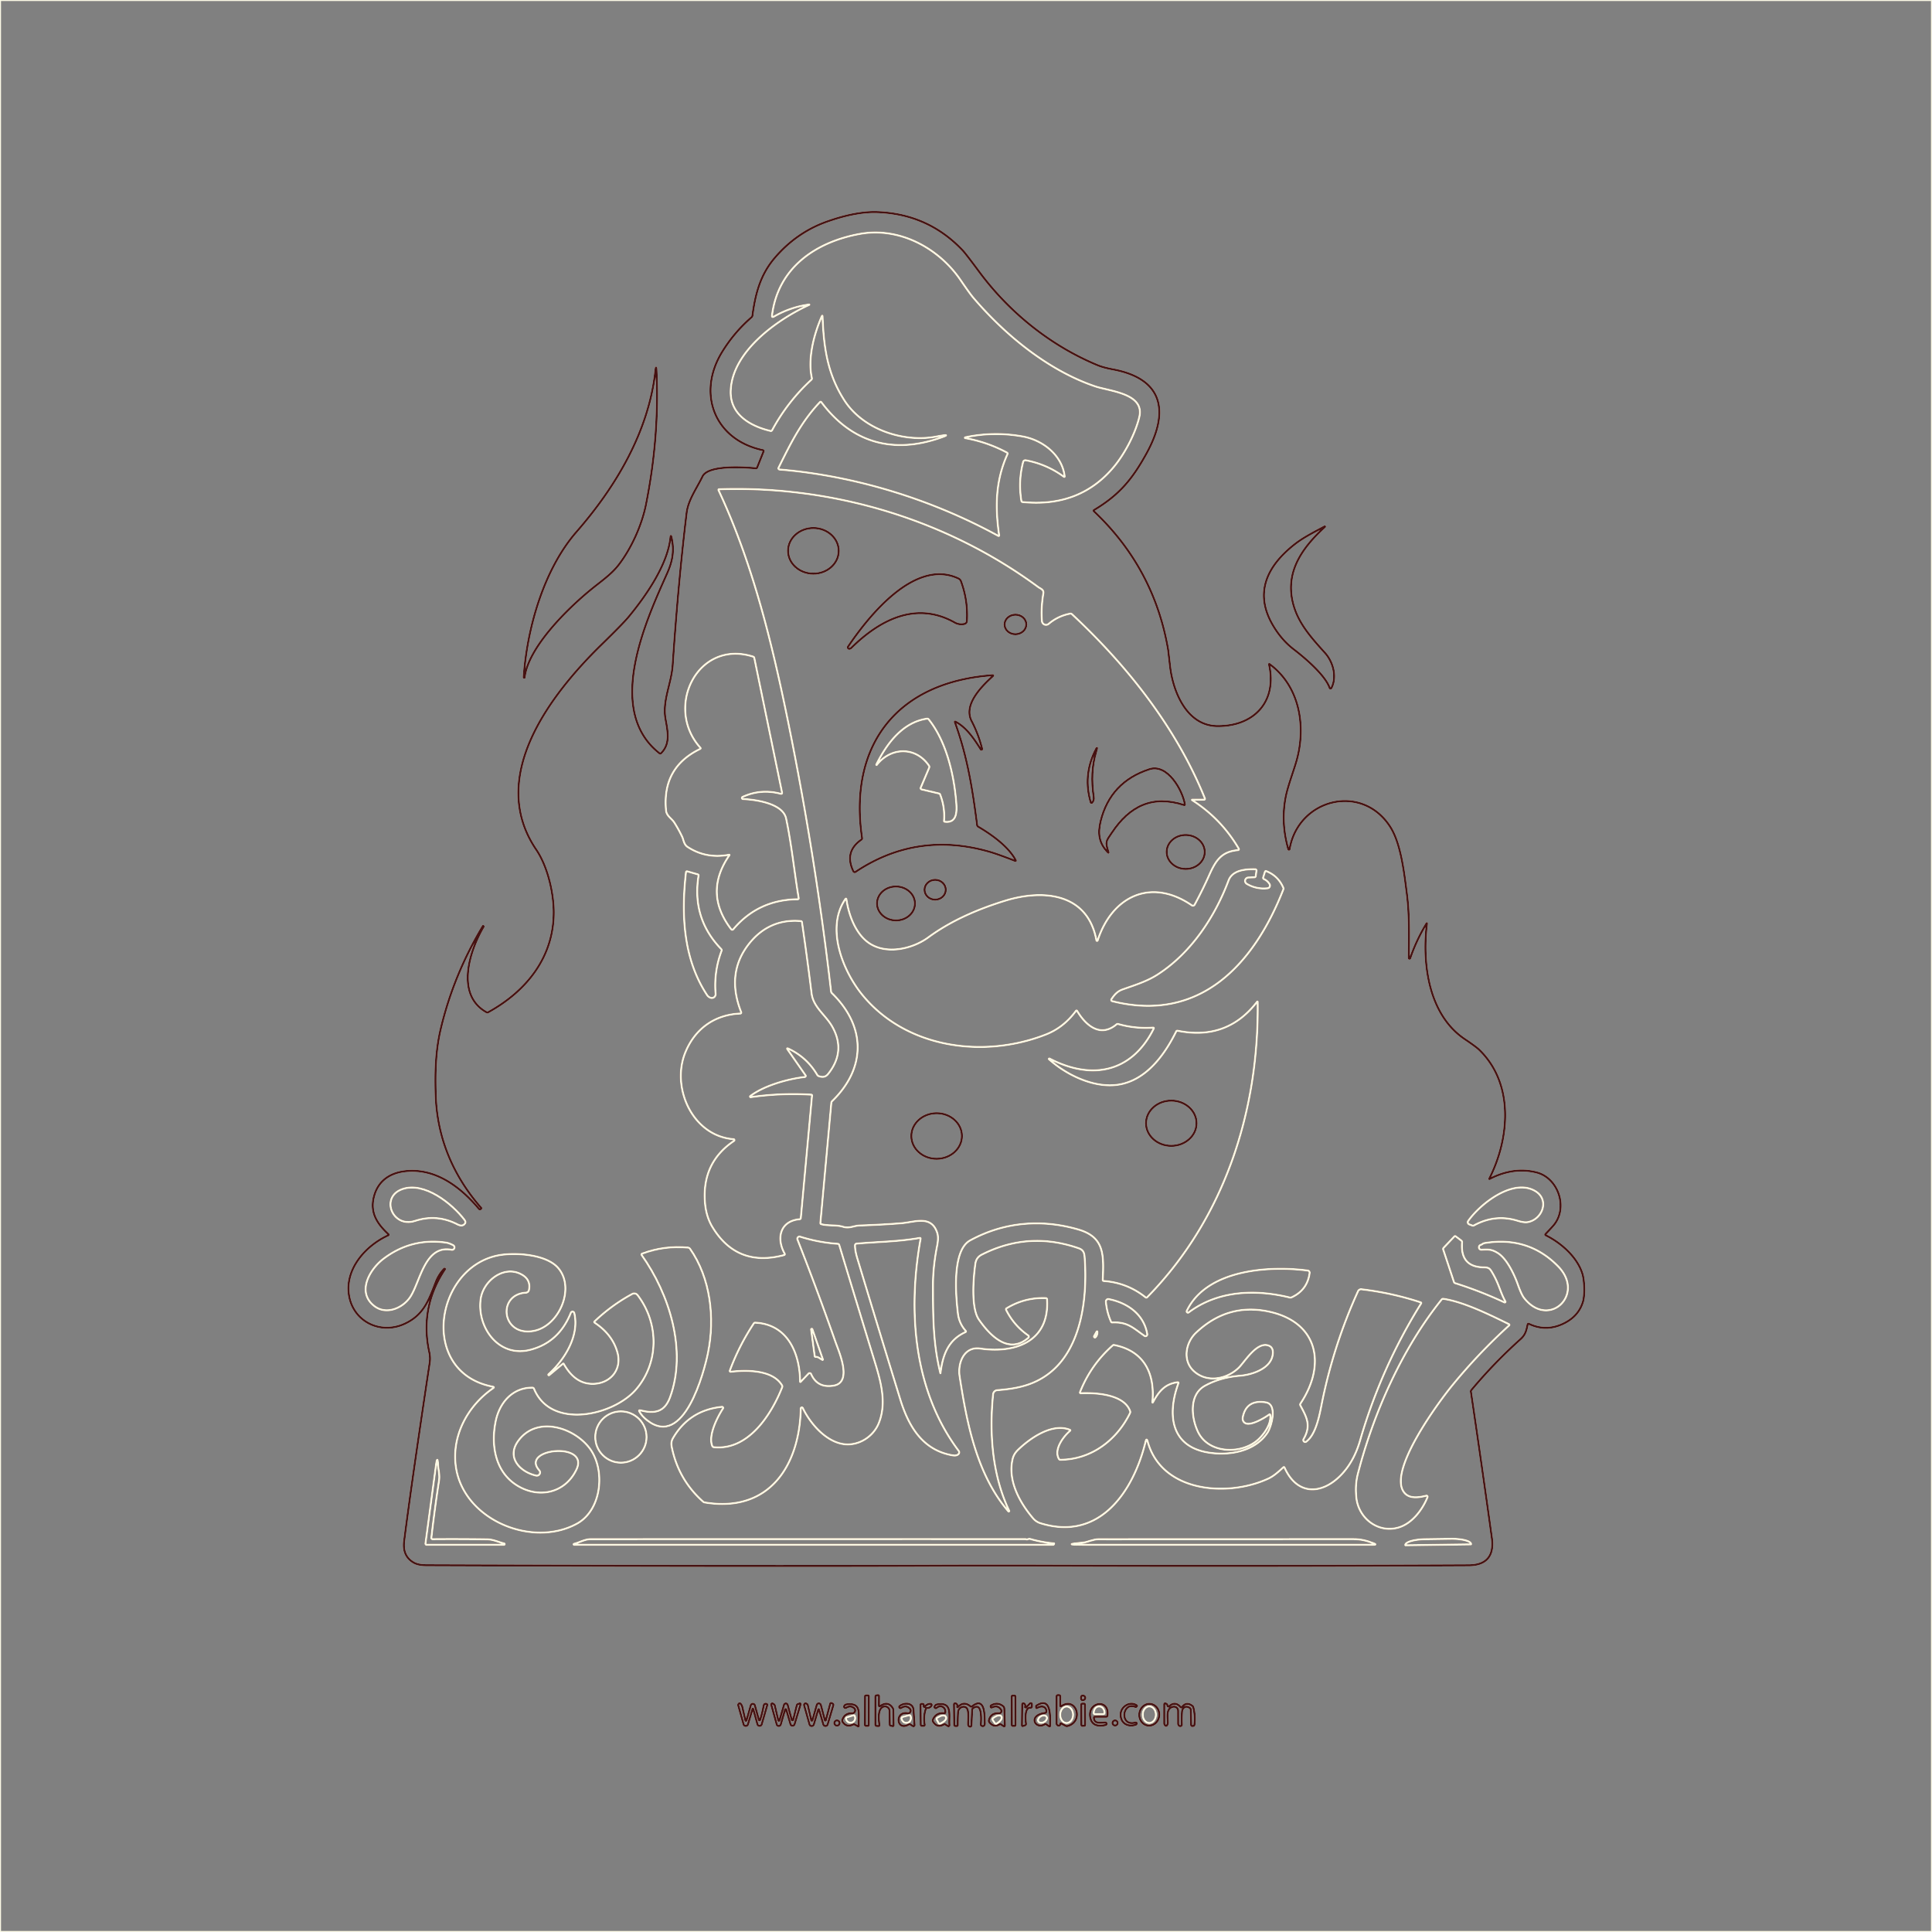 <?xml version="1.0" encoding="UTF-8" standalone="no"?>
<!DOCTYPE svg PUBLIC "-//W3C//DTD SVG 1.1//EN" "http://www.w3.org/Graphics/SVG/1.1/DTD/svg11.dtd">
<svg xmlns="http://www.w3.org/2000/svg" version="1.1" viewBox="0.00 0.00 938.00 938.00">
<rect x="0.00" y="0.00" width="938.00" height="938.00" fill="#808080" stroke="none"/>
<path fill="none" stroke-width="1.00" stroke="#fbf9e5" vector-effect="non-scaling-stroke" d="
  M 0.00 0.00
  L 938.00 0.00
  L 938.00 938.00
  L 0.00 938.00
  L 0.00 0.00
  Z
  M 268.83 443.02
  C 268.81 464.76 255.58 481.25 236.99 491.47
  Q 236.61 491.68 236.24 491.47
  C 221.06 483.11 227.86 461.81 234.76 449.97
  Q 234.82 449.85 234.72 449.68
  Q 234.56 449.43 234.41 449.68
  Q 220.26 473.10 213.97 499.57
  C 211.43 510.23 211.19 521.10 211.56 532.05
  C 212.26 552.57 220.06 570.93 233.57 586.38
  Q 233.76 586.59 233.58 586.81
  Q 233.01 587.49 232.43 586.80
  C 223.39 576.09 211.34 567.04 196.81 568.62
  C 189.53 569.41 183.97 573.08 181.81 580.05
  C 179.33 588.09 182.64 593.71 188.48 599.12
  Q 188.94 599.55 188.37 599.81
  C 177.34 604.91 167.46 616.15 169.42 628.79
  C 171.42 641.57 184.54 648.02 196.15 642.84
  C 205.67 638.59 208.09 631.44 211.62 622.33
  Q 213.02 618.72 215.64 616.01
  A 0.23 0.22 -6.3 0 1 215.99 616.29
  Q 203.67 634.87 208.42 656.53
  Q 208.99 659.14 208.63 661.51
  Q 199.48 722.28 196.22 748.23
  Q 195.32 755.46 200.81 758.63
  Q 203.03 759.92 207.07 759.93
  Q 370.37 760.51 450.61 760.17
  Q 480.48 760.04 510.35 760.14
  Q 611.63 760.46 713.09 759.96
  C 721.44 759.92 725.54 755.62 724.31 746.72
  Q 719.40 711.22 714.14 675.74
  Q 714.06 675.24 714.38 674.86
  Q 725.44 661.63 738.29 650.11
  C 740.57 648.06 741.06 646.02 741.65 643.14
  Q 741.79 642.48 742.40 642.77
  Q 750.81 646.75 759.42 642.45
  Q 766.53 638.90 768.56 631.92
  C 769.54 628.57 769.26 621.68 768.30 618.54
  C 765.82 610.35 757.99 603.48 750.54 599.77
  Q 750.00 599.51 750.41 599.08
  Q 753.83 595.51 754.66 594.43
  C 761.27 585.82 756.37 571.86 746.01 569.23
  Q 734.88 566.42 723.35 572.33
  Q 722.90 572.57 723.13 572.11
  C 732.96 552.53 735.15 526.27 718.28 509.78
  Q 716.66 508.20 711.18 504.52
  C 693.78 492.84 690.35 468.38 692.76 448.61
  Q 692.85 447.91 692.48 448.52
  Q 687.67 456.45 684.67 465.21
  A 0.36 0.35 -35.6 0 1 683.98 465.10
  C 684.07 454.73 684.34 444.04 683.06 434.11
  C 681.80 424.28 680.23 409.54 674.89 401.31
  C 661.08 379.97 630.27 387.88 626.10 412.26
  A 0.32 0.32 0.0 0 1 625.48 412.29
  Q 621.80 399.48 624.18 387.08
  C 625.23 381.62 628.15 374.14 629.57 369.02
  C 634.06 352.78 631.19 333.41 616.51 322.52
  Q 616.03 322.17 616.16 322.75
  C 620.13 340.67 608.84 352.65 591.10 352.52
  C 576.10 352.41 569.49 335.74 568.08 323.56
  Q 567.15 315.54 567.14 315.48
  Q 560.41 275.92 531.13 248.25
  Q 530.74 247.87 531.21 247.59
  C 543.36 240.29 549.67 232.81 556.63 220.16
  C 567.71 200.04 564.95 183.96 540.41 179.35
  Q 535.64 178.45 532.89 177.31
  C 510.36 167.97 490.30 152.01 475.44 131.99
  Q 468.87 123.13 467.37 121.55
  Q 450.66 103.87 425.88 102.97
  C 417.98 102.69 409.35 104.85 401.94 107.43
  Q 386.88 112.66 376.18 125.16
  C 369.10 133.44 366.74 142.66 365.31 153.22
  Q 365.24 153.72 364.86 154.05
  Q 356.46 161.33 350.62 170.83
  C 338.23 190.96 346.83 213.56 370.32 218.54
  Q 370.91 218.67 370.69 219.22
  L 367.61 226.94
  Q 367.42 227.41 366.91 227.36
  C 361.65 226.87 343.84 225.56 341.06 231.33
  C 338.23 237.18 334.13 242.66 333.35 249.07
  Q 329.34 282.12 326.60 322.77
  C 325.98 332.05 321.48 340.09 323.13 349.17
  C 324.25 355.33 325.50 361.18 320.96 365.69
  Q 320.60 366.05 320.20 365.74
  C 293.15 344.62 314.37 299.86 323.94 278.26
  C 326.65 272.16 327.42 267.12 326.04 260.99
  Q 325.68 259.41 325.51 261.02
  C 324.07 274.36 313.50 289.45 305.19 299.50
  Q 302.44 302.82 292.14 312.87
  C 267.28 337.13 236.38 377.19 260.33 412.49
  C 266.02 420.87 268.84 433.88 268.83 443.02
  Z
  M 318.22 180.00
  C 314.89 209.65 299.08 236.23 279.87 258.24
  C 264.02 276.42 255.83 305.11 254.28 328.79
  Q 254.27 328.93 254.31 328.94
  Q 254.44 328.98 254.57 329.02
  A 0.09 0.09 0.0 0 0 254.69 328.95
  C 256.46 314.36 275.16 295.84 286.97 286.19
  C 291.66 282.35 296.78 278.89 300.36 274.25
  C 306.58 266.17 311.62 254.95 313.63 244.93
  Q 320.23 211.95 318.71 180.02
  Q 318.57 176.95 318.22 180.00
  Z
  M 628.19 315.31
  C 633.41 319.31 643.35 327.71 645.53 333.95
  A 0.49 0.48 -41.0 0 0 646.42 334.01
  C 649.28 328.40 647.08 321.17 643.28 316.97
  C 636.77 309.76 631.11 303.41 628.40 295.09
  C 623.07 278.65 631.79 266.35 643.25 255.80
  A 0.12 0.12 0.0 0 0 643.11 255.60
  C 638.12 258.27 632.81 260.93 628.58 264.24
  C 615.42 274.57 608.62 287.62 618.03 303.62
  Q 622.23 310.76 628.19 315.31
  Z
  M 421.812 823.402
  A 0.27 0.27 0.0 0 0 421.543 823.131
  L 420.263 823.129
  A 0.27 0.27 0.0 0 0 419.992 823.398
  L 419.968 837.638
  A 0.27 0.27 0.0 0 0 420.237 837.909
  L 421.517 837.911
  A 0.27 0.27 0.0 0 0 421.788 837.642
  L 421.812 823.402
  Z
  M 426.74 828.00
  L 426.76 823.56
  Q 426.77 822.96 426.18 823.02
  L 425.64 823.08
  Q 425.00 823.14 425.00 823.79
  L 425.00 837.31
  A 0.66 0.65 -88.6 0 0 425.62 837.97
  L 426.44 838.01
  Q 427.00 838.04 426.94 837.48
  C 426.66 835.04 425.95 829.64 428.91 828.61
  A 2.24 2.24 0.0 0 1 431.89 830.69
  L 432.00 837.27
  Q 432.01 837.77 432.50 837.87
  L 433.36 838.03
  Q 433.85 838.13 433.84 837.63
  L 433.71 830.24
  Q 433.70 829.66 433.38 829.18
  Q 431.08 825.71 427.33 828.31
  Q 426.74 828.72 426.74 828.00
  Z
  M 515.22 836.75
  L 517.41 837.91
  Q 517.81 838.12 518.26 838.01
  C 526.39 835.96 522.67 823.56 515.34 828.31
  Q 514.74 828.70 514.74 827.99
  L 514.76 823.66
  Q 514.77 823.00 514.10 823.00
  L 513.63 823.00
  Q 513.00 823.00 513.00 823.62
  L 513.00 836.81
  A 0.97 0.96 3.0 0 0 513.87 837.77
  Q 514.74 837.85 514.76 837.02
  A 0.32 0.31 -75.2 0 1 515.22 836.75
  Z
  M 492.975 823.497
  A 0.26 0.26 0.0 0 0 492.714 823.238
  L 491.474 823.242
  A 0.26 0.26 0.0 0 0 491.215 823.503
  L 491.265 837.683
  A 0.26 0.26 0.0 0 0 491.526 837.942
  L 492.766 837.938
  A 0.26 0.26 0.0 0 0 493.025 837.677
  L 492.975 823.497
  Z
  M 524.84 824.43
  Q 524.89 825.70 526.11 825.35
  A 1.07 1.07 0.0 0 0 525.98 823.26
  Q 524.79 823.07 524.84 824.43
  Z
  M 365.76 829.98
  L 367.74 837.14
  A 1.08 1.08 0.0 0 0 369.82 837.15
  L 372.49 827.92
  Q 372.63 827.46 372.18 827.27
  Q 371.63 827.05 371.21 827.35
  Q 370.84 827.62 370.69 828.44
  Q 370.10 831.73 369.02 835.05
  A 0.30 0.30 0.0 0 1 368.45 835.04
  L 366.51 828.00
  A 1.04 1.04 0.0 0 0 364.50 827.99
  L 362.42 835.26
  A 0.27 0.27 0.0 0 1 361.90 835.25
  L 360.41 828.78
  Q 360.29 828.24 360.01 827.77
  Q 359.26 826.52 358.64 827.23
  Q 358.32 827.60 358.45 828.07
  L 361.01 837.16
  A 1.11 1.11 0.0 0 0 363.14 837.17
  L 365.28 829.98
  Q 365.53 829.14 365.76 829.98
  Z
  M 381.71 829.98
  L 383.78 837.11
  A 1.04 1.04 0.0 0 0 385.77 837.12
  L 388.63 827.68
  Q 388.88 826.84 388.05 827.11
  L 387.50 827.29
  Q 386.96 827.46 386.82 828.02
  L 385.10 834.94
  A 0.37 0.36 44.7 0 1 384.39 834.94
  L 382.43 827.75
  A 0.93 0.93 0.0 0 0 380.64 827.73
  L 378.44 835.24
  A 0.30 0.30 0.0 0 1 377.86 835.22
  L 376.20 828.14
  Q 376.08 827.61 375.61 827.33
  L 375.23 827.11
  A 0.53 0.53 0.0 0 0 374.45 827.71
  L 377.11 837.24
  A 1.02 1.02 0.0 0 0 379.07 837.25
  L 381.18 829.98
  A 0.28 0.28 0.0 0 1 381.71 829.98
  Z
  M 397.71 830.23
  L 399.72 837.20
  A 1.10 1.10 0.0 0 0 401.83 837.21
  L 404.58 827.96
  Q 404.75 827.39 404.23 827.11
  L 403.87 826.92
  Q 403.22 826.57 403.03 827.29
  L 400.94 835.18
  A 0.23 0.23 0.0 0 1 400.49 835.18
  L 398.54 827.79
  A 1.04 1.04 0.0 0 0 396.54 827.77
  L 394.41 835.23
  A 0.27 0.27 0.0 0 1 393.89 835.22
  L 392.19 827.83
  Q 392.11 827.48 391.80 827.30
  L 391.50 827.12
  A 0.74 0.74 0.0 0 0 390.41 827.95
  L 393.01 837.20
  A 1.10 1.10 0.0 0 0 395.13 837.21
  L 397.20 830.23
  Q 397.46 829.37 397.71 830.23
  Z
  M 464.75 828.46
  Q 464.96 827.27 463.85 826.99
  A 0.54 0.54 0.0 0 0 463.17 827.52
  L 463.29 837.40
  A 0.61 0.60 0.0 0 0 463.90 838.00
  L 464.46 838.00
  Q 465.00 838.00 464.99 837.47
  Q 464.97 834.38 465.14 831.32
  C 465.28 828.71 468.61 827.66 469.65 829.78
  C 470.42 831.36 469.99 835.43 470.03 837.24
  A 0.93 0.72 53.0 0 0 471.64 837.68
  L 471.98 830.16
  Q 472.00 829.64 472.43 829.34
  C 477.11 826.01 476.31 835.49 476.22 837.25
  Q 476.20 837.74 476.65 837.93
  Q 477.38 838.23 477.81 837.77
  Q 478.17 837.39 478.12 836.52
  C 477.96 833.82 478.59 823.20 471.95 828.43
  Q 471.54 828.76 471.13 828.42
  Q 468.00 825.79 465.16 828.68
  Q 464.61 829.24 464.75 828.46
  Z
  M 497.67 828.77
  Q 498.05 827.43 497.01 827.00
  A 0.52 0.52 0.0 0 0 496.29 827.47
  L 496.17 837.54
  Q 496.16 838.20 496.78 837.97
  L 497.66 837.65
  Q 498.19 837.45 498.12 836.89
  C 497.85 834.54 497.37 828.93 500.40 829.07
  Q 501.00 829.09 501.00 828.49
  L 501.00 827.41
  A 0.54 0.54 0.0 0 0 500.08 827.03
  L 498.14 828.96
  Q 498.08 829.03 498.00 829.00
  Q 497.87 828.96 497.73 828.90
  Q 497.64 828.87 497.67 828.77
  Z
  M 526.764 827.475
  A 0.33 0.33 0.0 0 0 526.432 827.147
  L 525.292 827.153
  A 0.33 0.33 0.0 0 0 524.964 827.485
  L 525.016 837.585
  A 0.33 0.33 0.0 0 0 525.348 837.913
  L 526.488 837.907
  A 0.33 0.33 0.0 0 0 526.816 837.575
  L 526.764 827.475
  Z
  M 573.08 828.70
  Q 570.50 825.82 567.60 828.43
  A 0.47 0.47 0.0 0 1 566.81 828.11
  Q 566.75 827.29 565.90 827.06
  Q 565.25 826.89 565.25 827.56
  L 565.25 836.71
  Q 565.25 837.03 565.42 837.30
  Q 566.21 838.60 566.85 837.15
  Q 566.99 836.81 566.99 836.45
  C 566.99 833.83 565.92 829.33 569.59 828.64
  A 2.03 2.03 0.0 0 1 571.99 830.63
  L 572.00 836.86
  Q 572.01 837.27 572.25 837.61
  Q 572.65 838.16 573.28 837.99
  A 0.67 0.66 -9.1 0 0 573.78 837.31
  Q 573.65 834.24 573.86 831.21
  C 574.01 829.01 575.76 827.84 577.68 829.25
  A 1.06 1.06 0.0 0 1 578.12 830.09
  L 578.31 837.43
  A 0.59 0.58 86.8 0 0 578.94 838.00
  L 579.28 837.97
  Q 579.83 837.93 579.90 837.38
  Q 580.43 833.11 579.39 829.00
  Q 579.27 828.49 578.85 828.17
  Q 576.03 826.07 573.96 828.68
  Q 573.54 829.21 573.08 828.70
  Z
  M 414.73 829.37
  A 1.40 1.40 0.0 0 1 413.76 831.81
  Q 410.06 831.69 408.97 835.03
  A 1.11 1.08 -52.9 0 0 409.09 835.98
  Q 410.98 838.85 414.27 837.23
  A 0.68 0.67 -43.7 0 1 414.90 837.24
  L 416.37 838.04
  Q 417.02 838.40 416.95 837.66
  C 416.51 832.67 418.84 826.42 410.97 827.50
  Q 410.16 827.61 409.86 828.35
  A 0.65 0.64 -4.9 0 0 410.80 829.14
  Q 412.96 827.80 414.73 829.37
  Z
  M 440.66 831.79
  C 434.24 830.64 435.19 840.82 441.20 837.22
  Q 441.59 836.99 441.96 837.23
  L 443.19 838.00
  A 0.55 0.54 14.0 0 0 444.03 837.50
  Q 443.73 833.89 443.54 830.33
  C 443.34 826.54 439.02 826.54 436.81 828.27
  A 0.59 0.59 0.0 0 0 437.50 829.23
  Q 439.95 827.62 441.83 829.68
  A 1.27 1.27 0.0 0 1 440.66 831.79
  Z
  M 448.50 828.46
  L 448.50 827.88
  Q 448.50 827.25 447.88 827.25
  L 447.46 827.25
  Q 446.93 827.25 446.93 827.78
  L 447.03 837.27
  Q 447.04 837.93 447.70 837.93
  L 448.35 837.93
  Q 449.05 837.93 448.93 837.24
  Q 448.24 833.32 449.50 829.61
  Q 449.64 829.22 450.05 829.23
  Q 451.55 829.28 452.26 828.07
  A 0.57 0.57 0.0 0 0 451.78 827.22
  Q 450.05 827.19 449.05 828.63
  A 0.30 0.30 0.0 0 1 448.50 828.46
  Z
  M 458.46 831.78
  Q 454.44 831.38 452.93 834.90
  A 1.05 1.05 0.0 0 0 453.01 835.88
  Q 454.99 839.07 458.23 837.23
  Q 458.62 837.01 458.99 837.25
  L 460.19 838.00
  A 0.50 0.50 0.0 0 0 460.96 837.54
  C 460.57 832.78 462.67 826.08 454.88 827.53
  Q 454.09 827.68 453.76 828.52
  A 0.60 0.60 0.0 0 0 454.71 829.20
  C 456.63 827.52 459.20 828.80 458.95 831.38
  Q 458.91 831.82 458.46 831.78
  Z
  M 481.74 828.92
  Q 484.52 827.72 486.05 830.13
  A 1.09 1.09 0.0 0 1 485.06 831.80
  Q 481.03 831.55 480.12 835.19
  A 1.14 1.13 -57.0 0 0 480.32 836.15
  Q 482.43 838.85 485.19 837.24
  Q 485.63 836.99 486.05 837.27
  L 487.06 837.95
  Q 487.91 838.52 487.87 837.50
  L 487.60 829.49
  A 1.55 1.54 17.9 0 0 487.01 828.34
  Q 484.31 826.21 481.21 827.97
  A 0.57 0.56 -16.3 0 0 480.93 828.47
  Q 480.95 828.82 481.14 828.96
  Q 481.32 829.10 481.74 828.92
  Z
  M 507.44 831.64
  C 498.63 832.79 502.79 839.99 507.25 837.14
  A 0.59 0.59 0.0 0 1 507.90 837.15
  L 509.16 838.00
  Q 509.91 838.51 509.87 837.60
  C 509.71 834.45 510.81 823.32 503.28 828.03
  Q 502.95 828.23 503.01 828.61
  L 503.06 828.99
  Q 503.13 829.49 503.56 829.22
  C 505.57 828.00 508.09 828.39 508.01 831.01
  A 0.66 0.65 87.4 0 1 507.44 831.64
  Z
  M 531.57 833.49
  L 536.99 833.50
  Q 537.59 833.51 537.67 832.92
  C 538.86 824.31 527.23 826.25 529.48 834.46
  C 530.45 838.02 533.73 838.21 536.79 837.49
  A 0.61 0.61 0.0 0 0 536.66 836.29
  C 534.70 836.27 531.15 837.21 531.11 833.96
  Q 531.10 833.49 531.57 833.49
  Z
  M 551.29 836.30
  C 543.37 838.53 544.75 825.86 551.30 828.74
  Q 551.53 828.85 551.71 828.67
  L 551.94 828.43
  Q 552.20 828.17 551.90 827.96
  C 548.68 825.76 544.34 828.48 544.09 831.97
  C 543.78 836.26 547.07 838.65 551.24 837.43
  Q 551.90 837.23 551.87 836.71
  Q 551.84 836.14 551.29 836.30
  Z
  M 557.483 837.777
  A 5.28 4.84 95.4 0 0 562.798 832.976
  A 5.28 4.84 95.4 0 0 558.477 827.263
  A 5.28 4.84 95.4 0 0 553.162 832.064
  A 5.28 4.84 95.4 0 0 557.483 837.777
  Z
  M 407.62 836.54
  A 1.26 1.26 0.0 0 0 406.36 835.28
  A 1.26 1.26 0.0 0 0 405.10 836.54
  A 1.26 1.26 0.0 0 0 406.36 837.80
  A 1.26 1.26 0.0 0 0 407.62 836.54
  Z
  M 542.61 836.51
  A 1.23 1.23 0.0 0 0 541.38 835.28
  A 1.23 1.23 0.0 0 0 540.15 836.51
  A 1.23 1.23 0.0 0 0 541.38 837.74
  A 1.23 1.23 0.0 0 0 542.61 836.51
  Z"
/>
<path fill="none" stroke-width="1.00" stroke="#461212" vector-effect="non-scaling-stroke" d="
  M 236.99 491.47
  C 255.58 481.25 268.81 464.76 268.83 443.02
  C 268.84 433.88 266.02 420.87 260.33 412.49
  C 236.38 377.19 267.28 337.13 292.14 312.87
  Q 302.44 302.82 305.19 299.50
  C 313.50 289.45 324.07 274.36 325.51 261.02
  Q 325.68 259.41 326.04 260.99
  C 327.42 267.12 326.65 272.16 323.94 278.26
  C 314.37 299.86 293.15 344.62 320.20 365.74
  Q 320.60 366.05 320.96 365.69
  C 325.50 361.18 324.25 355.33 323.13 349.17
  C 321.48 340.09 325.98 332.05 326.60 322.77
  Q 329.34 282.12 333.35 249.07
  C 334.13 242.66 338.23 237.18 341.06 231.33
  C 343.84 225.56 361.65 226.87 366.91 227.36
  Q 367.42 227.41 367.61 226.94
  L 370.69 219.22
  Q 370.91 218.67 370.32 218.54
  C 346.83 213.56 338.23 190.96 350.62 170.83
  Q 356.46 161.33 364.86 154.05
  Q 365.24 153.72 365.31 153.22
  C 366.74 142.66 369.10 133.44 376.18 125.16
  Q 386.88 112.66 401.94 107.43
  C 409.35 104.85 417.98 102.69 425.88 102.97
  Q 450.66 103.87 467.37 121.55
  Q 468.87 123.13 475.44 131.99
  C 490.30 152.01 510.36 167.97 532.89 177.31
  Q 535.64 178.45 540.41 179.35
  C 564.95 183.96 567.71 200.04 556.63 220.16
  C 549.67 232.81 543.36 240.29 531.21 247.59
  Q 530.74 247.87 531.13 248.25
  Q 560.41 275.92 567.14 315.48
  Q 567.15 315.54 568.08 323.56
  C 569.49 335.74 576.10 352.41 591.10 352.52
  C 608.84 352.65 620.13 340.67 616.16 322.75
  Q 616.03 322.17 616.51 322.52
  C 631.19 333.41 634.06 352.78 629.57 369.02
  C 628.15 374.14 625.23 381.62 624.18 387.08
  Q 621.80 399.48 625.48 412.29
  A 0.32 0.32 0.0 0 0 626.10 412.26
  C 630.27 387.88 661.08 379.97 674.89 401.31
  C 680.23 409.54 681.80 424.28 683.06 434.11
  C 684.34 444.04 684.07 454.73 683.98 465.10
  A 0.36 0.35 -35.6 0 0 684.67 465.21
  Q 687.67 456.45 692.48 448.52
  Q 692.85 447.91 692.76 448.61
  C 690.35 468.38 693.78 492.84 711.18 504.52
  Q 716.66 508.20 718.28 509.78
  C 735.15 526.27 732.96 552.53 723.13 572.11
  Q 722.90 572.57 723.35 572.33
  Q 734.88 566.42 746.01 569.23
  C 756.37 571.86 761.27 585.82 754.66 594.43
  Q 753.83 595.51 750.41 599.08
  Q 750.00 599.51 750.54 599.77
  C 757.99 603.48 765.82 610.35 768.30 618.54
  C 769.26 621.68 769.54 628.57 768.56 631.92
  Q 766.53 638.90 759.42 642.45
  Q 750.81 646.75 742.40 642.77
  Q 741.79 642.48 741.65 643.14
  C 741.06 646.02 740.57 648.06 738.29 650.11
  Q 725.44 661.63 714.38 674.86
  Q 714.06 675.24 714.14 675.74
  Q 719.40 711.22 724.31 746.72
  C 725.54 755.62 721.44 759.92 713.09 759.96
  Q 611.63 760.46 510.35 760.14
  Q 480.48 760.04 450.61 760.17
  Q 370.37 760.51 207.07 759.93
  Q 203.03 759.92 200.81 758.63
  Q 195.32 755.46 196.22 748.23
  Q 199.48 722.28 208.63 661.51
  Q 208.99 659.14 208.42 656.53
  Q 203.67 634.87 215.99 616.29
  A 0.23 0.22 -6.3 0 0 215.64 616.01
  Q 213.02 618.72 211.62 622.33
  C 208.09 631.44 205.67 638.59 196.15 642.84
  C 184.54 648.02 171.42 641.57 169.42 628.79
  C 167.46 616.15 177.34 604.91 188.37 599.81
  Q 188.94 599.55 188.48 599.12
  C 182.64 593.71 179.33 588.09 181.81 580.05
  C 183.97 573.08 189.53 569.41 196.81 568.62
  C 211.34 567.04 223.39 576.09 232.43 586.80
  Q 233.01 587.49 233.58 586.81
  Q 233.76 586.59 233.57 586.38
  C 220.06 570.93 212.26 552.57 211.56 532.05
  C 211.19 521.10 211.43 510.23 213.97 499.57
  Q 220.26 473.10 234.41 449.68
  Q 234.56 449.43 234.72 449.68
  Q 234.82 449.85 234.76 449.97
  C 227.86 461.81 221.06 483.11 236.24 491.47
  Q 236.61 491.68 236.99 491.47
  Z
  M 399.36 153.81
  C 399.93 168.73 401.76 181.76 410.02 194.48
  C 419.20 208.62 438.79 214.95 454.51 211.97
  Q 463.99 210.18 454.80 213.13
  C 432.11 220.40 412.89 214.14 398.81 195.30
  Q 398.46 194.84 398.06 195.26
  C 388.84 204.97 383.88 215.31 377.99 227.09
  A 0.59 0.59 0.0 0 0 378.47 227.95
  C 415.09 230.96 452.34 242.47 484.57 260.12
  Q 485.17 260.44 485.07 259.77
  C 483.09 245.90 483.34 233.35 489.12 220.53
  Q 489.36 219.99 488.84 219.71
  Q 479.29 214.59 468.61 212.71
  A 0.20 0.19 -45.6 0 1 468.61 212.33
  Q 482.46 209.38 496.47 211.90
  C 506.19 213.64 515.60 220.85 516.88 231.13
  Q 516.96 231.80 516.42 231.40
  Q 508.12 225.35 498.03 223.47
  A 1.12 1.12 0.0 0 0 496.74 224.29
  Q 494.29 233.62 495.89 243.18
  Q 495.98 243.68 496.49 243.74
  Q 524.44 246.51 540.98 226.42
  C 546.22 220.05 551.30 210.29 553.15 202.41
  C 555.84 191.01 538.81 189.97 531.77 187.60
  C 508.90 179.88 487.91 162.58 472.49 144.48
  Q 470.86 142.56 466.32 135.92
  C 455.71 120.39 436.63 110.06 417.39 113.58
  C 395.97 117.50 377.72 130.00 374.83 153.07
  Q 374.67 154.33 375.77 153.69
  Q 383.74 149.09 392.85 147.84
  A 0.09 0.08 28.1 0 1 392.90 148.00
  C 377.48 155.06 355.44 170.56 354.76 189.73
  C 354.35 201.28 364.31 206.91 374.06 209.22
  Q 374.61 209.35 374.88 208.85
  Q 382.35 195.03 393.89 184.40
  Q 394.28 184.04 394.16 183.52
  C 392.07 174.12 395.14 162.38 398.92 153.72
  Q 399.32 152.81 399.36 153.81
  Z
  M 509.55 513.93
  C 529.82 524.49 549.35 520.96 560.09 499.50
  Q 560.40 498.87 559.71 498.92
  Q 551.17 499.52 542.96 497.19
  Q 542.43 497.04 542.01 497.39
  C 534.11 503.97 527.06 497.69 522.99 490.87
  Q 522.69 490.36 522.34 490.84
  Q 516.40 498.89 507.75 502.27
  C 477.49 514.10 439.97 508.97 418.75 483.12
  C 409.15 471.42 400.86 450.61 410.35 436.62
  Q 410.85 435.89 410.97 436.76
  C 412.08 444.31 415.38 453.26 421.70 457.71
  C 430.14 463.66 442.91 460.82 450.69 455.11
  C 461.79 446.95 474.79 441.39 487.88 437.34
  C 506.77 431.49 528.20 433.75 532.32 456.56
  A 0.31 0.31 0.0 0 0 532.92 456.60
  C 539.83 435.26 558.74 425.90 578.64 439.55
  A 0.95 0.95 0.0 0 0 580.01 439.22
  Q 583.86 432.10 587.08 424.89
  C 590.36 417.52 593.13 413.46 601.08 412.74
  A 0.47 0.46 72.5 0 0 601.44 412.04
  Q 593.00 397.62 578.95 388.58
  Q 578.44 388.25 579.04 388.25
  L 584.49 388.25
  Q 585.23 388.25 584.95 387.56
  C 571.14 353.29 547.29 323.22 520.47 298.21
  Q 520.07 297.84 519.53 297.94
  Q 513.63 299.08 509.13 302.90
  A 1.98 1.98 0.0 0 1 505.88 301.55
  Q 505.35 295.31 506.56 288.01
  C 506.85 286.22 505.02 285.72 504.10 285.04
  C 459.61 252.19 404.42 235.70 349.21 237.53
  Q 348.64 237.54 348.88 238.06
  C 365.57 273.71 375.03 313.01 382.83 351.44
  Q 395.92 415.94 403.49 481.35
  Q 403.55 481.86 403.92 482.21
  C 420.42 498.27 420.64 518.50 403.99 534.63
  A 1.27 1.26 -19.8 0 0 403.61 535.43
  L 398.30 593.76
  A 0.56 0.56 0.0 0 0 398.72 594.35
  C 402.43 595.30 405.94 594.56 409.43 595.64
  C 412.30 596.54 414.55 595.10 417.28 595.00
  Q 429.13 594.58 437.69 593.88
  C 444.27 593.34 452.25 589.81 455.05 598.63
  Q 455.76 600.87 455.00 604.74
  Q 452.97 614.99 452.98 623.75
  C 452.99 638.87 452.95 652.10 456.54 666.68
  A 0.04 0.03 -49.8 0 0 456.61 666.67
  C 457.66 658.11 460.20 650.63 468.68 646.78
  Q 469.22 646.54 468.83 646.10
  Q 465.63 642.48 465.07 637.71
  C 464.15 629.85 461.93 607.19 471.02 602.22
  C 487.49 593.22 505.77 591.75 523.60 596.95
  C 536.22 600.64 535.93 609.21 535.40 621.36
  Q 535.38 621.89 535.91 621.93
  Q 547.34 622.79 556.18 629.87
  Q 556.59 630.20 556.96 629.83
  C 594.36 591.73 611.27 539.53 610.61 486.41
  A 0.15 0.14 -27.0 0 0 610.35 486.33
  Q 595.79 505.30 571.78 500.44
  Q 571.27 500.34 571.04 500.80
  C 564.62 513.75 554.33 527.22 538.37 526.92
  C 527.89 526.73 516.82 521.01 509.31 514.29
  A 0.22 0.22 0.0 0 1 509.55 513.93
  Z
  M 354.06 415.32
  Q 341.57 433.51 354.90 451.03
  Q 355.48 451.80 356.10 451.07
  Q 368.21 436.80 387.26 436.60
  Q 387.86 436.59 387.76 436.00
  C 385.63 423.25 384.33 410.01 381.67 397.41
  C 380.09 389.99 366.79 388.21 360.72 387.94
  A 0.54 0.54 0.0 0 1 360.52 386.91
  Q 369.39 382.84 378.92 385.36
  Q 379.86 385.61 379.66 384.66
  L 366.20 319.37
  A 0.74 0.74 0.0 0 0 365.70 318.82
  C 338.70 310.15 322.38 343.42 340.01 363.00
  Q 340.37 363.40 339.88 363.63
  Q 321.35 372.62 323.37 393.51
  C 323.62 396.14 326.11 397.38 327.34 399.29
  Q 329.49 402.66 331.21 406.29
  C 331.87 407.66 331.99 409.99 333.83 411.19
  Q 342.82 417.06 353.85 415.01
  Q 354.34 414.92 354.06 415.32
  Z
  M 606.09 426.04
  L 608.99 425.94
  Q 609.60 425.92 609.68 425.32
  L 610.02 422.71
  A 0.61 0.60 -85.8 0 0 609.43 422.02
  C 604.87 421.95 598.40 422.31 596.45 427.52
  C 589.84 445.23 578.19 462.73 562.08 473.11
  C 556.71 476.57 550.96 478.27 545.01 480.39
  C 542.43 481.31 541.05 482.97 539.62 485.10
  A 0.65 0.64 -66.3 0 0 540.00 486.08
  C 582.96 496.83 609.06 467.63 623.04 431.89
  Q 623.23 431.41 623.02 430.93
  Q 620.57 425.28 614.87 422.98
  Q 614.29 422.75 614.11 423.34
  L 613.28 426.01
  A 0.65 0.65 0.0 0 0 613.63 426.80
  Q 615.44 427.61 616.41 429.29
  A 1.32 1.32 0.0 0 1 615.41 431.26
  Q 609.95 431.84 605.31 429.11
  A 1.65 1.65 0.0 0 1 606.09 426.04
  Z
  M 344.82 484.37
  A 1.86 1.85 -80.3 0 0 347.43 482.52
  Q 346.52 471.75 350.32 461.66
  Q 350.51 461.15 350.13 460.75
  Q 335.80 445.95 339.15 425.14
  Q 339.23 424.64 338.75 424.50
  L 333.66 423.05
  A 0.48 0.47 11.3 0 0 333.05 423.45
  C 330.69 444.08 331.72 465.65 343.33 483.17
  Q 343.84 483.93 344.82 484.37
  Z
  M 382.42 509.62
  Q 381.74 508.65 382.82 509.15
  Q 391.74 513.33 396.75 521.83
  A 1.53 1.52 83.9 0 0 397.58 522.50
  C 399.38 523.10 400.82 522.98 402.09 521.37
  Q 410.78 510.44 404.12 498.53
  C 400.87 492.73 394.86 489.10 394.02 482.24
  Q 391.89 465.00 389.37 447.76
  Q 389.30 447.25 388.78 447.20
  C 378.63 446.30 370.16 450.07 363.77 458.08
  Q 352.33 472.41 359.86 491.44
  A 0.48 0.48 0.0 0 1 359.44 492.09
  C 346.57 492.62 337.08 499.88 332.57 511.37
  C 325.93 528.30 336.25 551.55 356.15 553.09
  A 0.45 0.45 0.0 0 1 356.37 553.92
  Q 340.67 564.46 342.28 583.94
  Q 342.84 590.75 345.94 595.83
  Q 357.89 615.44 380.70 609.34
  A 0.45 0.45 0.0 0 0 380.98 608.68
  C 376.85 601.40 378.57 592.82 388.17 591.95
  Q 388.75 591.90 388.80 591.33
  L 394.24 531.89
  Q 394.28 531.49 393.88 531.47
  Q 379.12 530.57 364.48 532.68
  A 0.30 0.30 0.0 0 1 364.26 532.14
  C 370.80 527.20 382.00 523.89 390.73 522.89
  A 0.52 0.52 0.0 0 0 391.10 522.07
  L 382.42 509.62
  Z
  M 195.34 577.32
  C 184.39 581.13 190.51 596.38 201.46 592.77
  Q 212.24 589.23 222.39 594.59
  C 223.34 595.10 224.55 595.18 225.32 594.52
  Q 226.50 593.52 225.56 592.30
  C 219.41 584.28 206.07 573.60 195.34 577.32
  Z
  M 713.34 594.45
  L 714.80 595.00
  A 0.99 0.97 -48.5 0 0 715.64 594.94
  Q 725.90 589.31 736.85 592.70
  Q 740.00 593.68 741.78 593.34
  C 748.92 591.98 752.41 582.49 745.41 578.30
  C 734.72 571.89 718.80 584.30 712.82 592.77
  A 1.11 1.11 0.0 0 0 713.34 594.45
  Z
  M 706.48 622.99
  Q 718.77 626.85 730.43 632.33
  A 0.35 0.35 0.0 0 0 730.88 631.84
  C 728.39 627.48 727.83 623.46 724.56 617.95
  C 723.40 615.99 722.99 615.33 720.49 615.31
  Q 708.87 615.22 709.84 603.15
  Q 709.88 602.63 709.47 602.32
  L 706.77 600.26
  Q 706.41 599.99 706.09 600.32
  L 700.90 605.81
  Q 700.54 606.19 700.70 606.68
  L 705.91 622.43
  A 0.90 0.88 0.2 0 0 706.48 622.99
  Z
  M 388.46 670.69
  C 388.29 656.90 382.39 642.93 366.67 642.17
  Q 366.22 642.15 365.98 642.52
  Q 358.83 653.30 354.33 665.45
  A 0.41 0.41 0.0 0 0 354.76 666.00
  C 362.38 665.14 375.11 664.92 379.70 672.62
  Q 379.95 673.04 379.77 673.49
  C 374.55 686.71 363.36 704.35 346.58 702.62
  A 0.95 0.95 0.0 0 1 345.81 702.05
  C 343.72 696.97 348.23 688.13 351.01 683.84
  A 0.53 0.53 0.0 0 0 350.51 683.03
  Q 334.74 684.64 326.81 698.11
  C 325.78 699.87 325.84 701.12 326.24 703.02
  Q 329.52 718.52 341.32 729.04
  Q 341.69 729.37 342.17 729.45
  C 373.56 734.65 388.23 711.44 388.78 683.83
  A 0.52 0.52 0.0 0 1 389.77 683.62
  C 393.46 691.35 401.33 700.34 410.21 701.20
  C 417.19 701.87 424.07 697.42 426.67 690.91
  C 430.45 681.41 427.92 671.62 424.75 661.29
  Q 416.03 632.82 407.46 604.46
  Q 407.30 603.92 406.74 603.88
  Q 397.40 603.24 388.48 600.42
  A 1.06 1.05 88.0 0 0 387.18 601.82
  Q 396.76 626.20 405.59 651.40
  C 407.34 656.41 414.00 671.14 404.77 672.73
  Q 396.87 674.08 393.79 667.10
  A 0.76 0.76 0.0 0 0 392.54 666.89
  L 388.81 670.83
  Q 388.46 671.20 388.46 670.69
  Z
  M 437.07 679.36
  C 441.06 692.32 447.82 704.07 462.49 706.58
  Q 464.57 706.94 465.45 705.86
  A 1.16 1.15 -44.1 0 0 465.48 704.45
  C 443.54 675.26 440.64 636.56 446.94 601.53
  Q 447.05 600.94 446.46 601.04
  C 436.07 602.86 426.24 602.88 415.82 603.80
  A 0.78 0.77 88.3 0 0 415.12 604.55
  Q 415.05 607.04 416.26 611.04
  Q 426.57 645.23 437.07 679.36
  Z
  M 488.72 635.18
  Q 497.47 629.85 507.75 630.24
  Q 508.31 630.26 508.34 630.82
  C 509.64 651.23 493.04 657.24 475.92 654.73
  C 468.00 653.57 464.91 661.78 465.90 668.19
  C 469.38 690.74 474.15 715.85 489.54 733.74
  A 0.25 0.25 0.0 0 0 489.96 733.47
  C 481.68 716.06 480.24 695.71 482.16 676.91
  A 2.20 2.20 0.0 0 1 484.18 674.94
  C 493.86 674.22 502.36 672.46 510.03 666.24
  C 525.52 653.67 528.01 628.90 526.59 610.34
  C 526.42 608.08 525.86 606.79 523.73 606.05
  Q 499.39 597.56 476.63 609.15
  Q 473.97 610.50 473.55 613.50
  C 472.60 620.17 471.32 634.99 475.27 640.68
  C 480.57 648.32 489.67 657.89 499.26 649.50
  A 0.72 0.72 0.0 0 0 499.20 648.36
  Q 492.27 643.53 488.49 635.98
  Q 488.23 635.47 488.72 635.18
  Z
  M 181.85 634.18
  C 187.68 638.56 195.60 635.03 199.15 629.72
  C 204.08 622.34 206.18 604.26 219.25 606.78
  A 1.19 1.19 0.0 0 0 220.06 604.58
  C 219.10 604.04 217.71 603.47 216.56 603.30
  Q 199.78 600.91 186.30 611.06
  C 179.33 616.30 173.01 627.53 181.85 634.18
  Z
  M 719.27 606.75
  C 722.63 606.59 724.16 606.49 727.14 608.32
  C 731.64 611.08 735.29 618.96 736.97 623.76
  Q 738.65 628.53 739.98 630.22
  C 751.94 645.38 769.88 628.48 756.46 614.80
  Q 741.96 600.02 720.74 603.54
  Q 720.27 603.62 719.78 603.95
  Q 719.29 604.29 718.84 604.43
  A 1.19 1.19 0.0 0 0 719.27 606.75
  Z
  M 314.19 689.56
  C 332.20 703.58 341.89 665.88 343.75 656.75
  C 347.16 639.98 345.03 620.52 334.98 606.21
  Q 334.67 605.77 334.13 605.72
  Q 322.61 604.61 311.80 608.62
  Q 311.19 608.84 311.56 609.37
  C 324.99 628.24 333.65 655.76 325.30 678.43
  C 322.60 685.75 317.73 686.45 310.81 684.72
  Q 309.98 684.52 310.39 685.27
  Q 311.62 687.56 314.19 689.56
  Z
  M 266.30 667.23
  C 274.18 660.07 281.41 648.49 278.82 637.49
  A 0.88 0.88 0.0 0 0 277.15 637.36
  Q 271.36 651.82 257.28 655.38
  C 242.27 659.18 231.57 644.74 233.35 630.84
  C 234.53 621.57 245.17 613.77 253.71 619.04
  Q 257.79 621.55 256.80 626.35
  A 1.60 1.59 4.3 0 1 255.33 627.61
  C 241.21 628.42 243.51 649.06 259.10 646.17
  C 271.42 643.89 279.51 625.33 270.93 615.54
  C 264.95 608.72 249.28 607.94 241.51 609.57
  C 210.88 616.00 203.49 666.36 239.20 673.23
  Q 240.21 673.42 239.37 674.01
  C 226.76 682.73 218.90 697.67 221.46 712.97
  C 225.69 738.16 258.64 751.63 280.23 739.68
  C 292.28 733.00 294.11 713.28 286.11 702.94
  C 278.20 692.72 260.43 687.39 251.59 699.58
  C 245.77 707.61 252.42 714.62 260.28 716.41
  A 1.57 1.57 0.0 0 0 261.80 713.83
  C 252.31 703.18 286.42 699.78 279.86 713.49
  C 274.21 725.31 261.00 727.71 250.59 720.91
  C 240.36 714.23 238.31 701.58 240.64 690.09
  C 242.46 681.13 248.71 673.64 258.52 673.72
  A 0.81 0.80 -10.5 0 1 259.25 674.21
  C 267.42 694.20 297.60 687.35 308.62 674.78
  C 319.98 661.84 320.08 642.55 309.55 628.78
  A 2.05 2.05 0.0 0 0 306.94 628.23
  Q 296.95 633.65 288.70 641.52
  Q 288.29 641.90 288.76 642.21
  Q 297.44 648.00 299.79 656.72
  C 302.03 665.04 296.31 671.69 288.05 671.87
  C 281.42 672.01 277.02 667.97 273.72 662.20
  Q 273.55 661.89 273.27 662.12
  L 266.66 667.64
  A 0.27 0.27 0.0 0 1 266.30 667.23
  Z
  M 577.12 637.19
  C 591.36 626.49 609.50 625.86 626.18 629.95
  Q 626.64 630.07 627.07 629.87
  Q 634.74 626.36 635.83 618.04
  A 1.04 1.04 0.0 0 0 634.94 616.87
  C 616.21 614.43 585.91 616.22 576.19 636.43
  A 0.62 0.62 0.0 0 0 577.12 637.19
  Z
  M 559.52 680.45
  C 560.74 666.48 555.25 655.80 540.85 653.00
  A 0.62 0.62 0.0 0 0 540.32 653.14
  Q 529.62 662.57 524.38 675.82
  Q 524.13 676.44 524.80 676.41
  C 532.06 676.13 545.79 676.90 548.69 685.14
  Q 548.86 685.61 548.64 686.05
  C 542.27 699.13 529.89 708.64 514.85 708.73
  Q 514.34 708.73 514.09 708.29
  C 511.53 703.80 516.14 697.60 519.46 694.73
  Q 519.89 694.36 519.36 694.15
  C 510.94 690.82 500.46 697.94 494.31 703.85
  Q 492.24 705.83 491.66 708.24
  C 489.10 718.74 495.05 729.52 501.57 737.16
  Q 503.03 738.87 505.15 739.53
  C 534.10 748.55 550.38 723.79 556.19 699.92
  Q 556.67 697.94 557.21 699.91
  C 564.08 724.78 596.39 726.99 615.96 717.78
  C 618.60 716.53 620.82 714.43 623.02 712.44
  Q 623.45 712.05 623.68 712.58
  C 629.84 726.31 641.99 725.68 651.23 715.97
  Q 657.41 709.48 660.30 699.45
  Q 670.49 664.10 689.94 632.88
  Q 690.20 632.45 689.73 632.30
  Q 675.67 627.67 660.98 625.96
  A 1.60 1.59 -74.1 0 0 659.34 626.88
  Q 647.17 653.59 641.47 682.79
  C 640.15 689.55 638.35 696.74 634.25 699.90
  A 0.93 0.92 -3.9 0 1 632.88 698.71
  C 636.64 692.17 634.52 688.27 631.34 682.36
  Q 631.09 681.88 631.39 681.43
  C 644.15 662.28 639.79 641.63 615.62 636.70
  Q 595.83 632.67 580.64 647.09
  C 575.72 651.76 574.06 660.33 579.36 665.45
  C 585.63 671.48 595.34 669.86 601.36 664.10
  C 604.26 661.32 610.12 651.22 615.88 653.28
  Q 618.52 654.22 617.86 658.00
  C 616.69 664.64 607.73 667.47 602.07 667.93
  Q 592.52 668.70 585.06 672.77
  C 577.11 677.11 578.41 688.40 581.60 695.12
  C 586.78 706.02 603.03 706.26 610.99 698.79
  C 613.89 696.06 617.16 691.43 616.73 687.15
  Q 616.66 686.42 616.07 686.85
  C 613.87 688.43 607.26 692.41 604.59 690.95
  Q 602.92 690.03 603.46 687.67
  Q 605.37 679.37 614.57 680.86
  C 620.38 681.80 617.26 692.65 615.45 695.45
  C 609.51 704.62 597.02 706.88 586.76 705.24
  C 568.22 702.29 566.69 686.59 572.09 671.67
  Q 572.33 671.03 571.65 671.11
  C 565.64 671.86 562.61 675.58 559.92 680.56
  Q 559.44 681.46 559.52 680.45
  Z
  M 658.50 726.98
  C 659.50 737.17 669.07 744.49 678.94 741.63
  C 685.47 739.74 690.55 733.15 693.07 726.87
  A 0.51 0.51 0.0 0 0 692.47 726.18
  C 688.96 727.04 684.42 727.82 681.85 724.76
  C 673.34 714.63 698.42 680.74 705.10 672.59
  Q 717.84 657.02 732.70 643.51
  A 0.38 0.37 37.2 0 0 732.61 642.89
  C 723.39 638.40 710.76 632.07 700.75 630.59
  Q 700.25 630.52 699.94 630.91
  C 680.71 654.79 666.86 686.03 659.26 715.51
  C 658.24 719.47 658.12 723.09 658.50 726.98
  Z
  M 539.96 642.07
  C 547.60 641.74 550.04 644.70 555.66 648.58
  A 0.87 0.86 -77.6 0 0 557.00 647.72
  C 555.37 638.05 547.34 632.50 538.30 630.73
  A 1.16 1.16 0.0 0 0 536.92 631.96
  Q 537.34 637.06 539.44 641.75
  A 0.54 0.54 0.0 0 0 539.96 642.07
  Z
  M 395.93 658.75
  C 397.20 658.70 398.00 659.52 399.03 660.10
  Q 399.70 660.49 399.44 659.76
  L 394.42 645.36
  A 0.32 0.32 0.0 0 0 393.80 645.51
  L 395.55 658.43
  A 0.36 0.36 0.0 0 0 395.93 658.75
  Z
  M 532.20 646.89
  L 531.19 648.70
  A 0.45 0.45 0.0 0 0 531.92 649.21
  Q 532.73 648.29 532.78 647.06
  Q 532.82 645.78 532.20 646.89
  Z
  M 313.90 697.69
  A 12.45 12.45 0.0 0 0 301.45 685.24
  A 12.45 12.45 0.0 0 0 289.00 697.69
  A 12.45 12.45 0.0 0 0 301.45 710.14
  A 12.45 12.45 0.0 0 0 313.90 697.69
  Z
  M 209.44 746.52
  Q 211.00 732.81 213.16 718.77
  C 213.58 716.07 212.84 713.83 212.72 711.63
  Q 212.41 705.91 211.65 711.58
  L 206.57 749.37
  A 0.56 0.55 4.0 0 0 207.12 750.00
  L 244.69 750.00
  A 0.32 0.32 0.0 0 0 244.76 749.37
  C 241.79 748.64 239.52 747.39 236.40 747.35
  Q 223.43 747.17 210.11 747.27
  Q 209.35 747.28 209.44 746.52
  Z
  M 498.19 747.33
  Q 497.98 747.24 497.75 747.24
  Q 392.37 747.23 286.99 747.27
  C 283.90 747.27 281.65 748.78 278.68 749.55
  A 0.23 0.23 0.0 0 0 278.74 750.00
  L 511.30 749.99
  A 0.41 0.40 6.1 0 0 511.70 749.68
  Q 511.73 749.55 511.78 749.43
  Q 511.81 749.34 511.71 749.33
  Q 505.89 748.82 500.26 747.21
  Q 499.70 747.05 498.90 747.33
  Q 498.54 747.46 498.19 747.33
  Z
  M 526.25 750.00
  L 666.74 750.00
  Q 668.75 750.00 666.87 749.27
  C 663.64 748.01 660.69 747.25 656.97 747.25
  Q 595.19 747.22 533.40 747.29
  C 530.81 747.29 527.88 748.73 526.26 748.88
  Q 514.25 750.00 526.25 750.00
  Z
  M 682.39 750.24
  L 714.11 749.80
  A 0.11 0.11 0.0 0 0 714.22 749.69
  L 714.22 749.68
  A 9.79 2.70 -0.8 0 0 704.39 747.11
  L 692.03 747.29
  A 9.79 2.70 -0.8 0 0 682.28 750.12
  L 682.28 750.13
  A 0.11 0.11 0.0 0 0 682.39 750.24
  Z"
/>
<path fill="none" stroke-width="1.00" stroke="#fbf9e5" vector-effect="non-scaling-stroke" d="
  M 398.92 153.72
  C 395.14 162.38 392.07 174.12 394.16 183.52
  Q 394.28 184.04 393.89 184.40
  Q 382.35 195.03 374.88 208.85
  Q 374.61 209.35 374.06 209.22
  C 364.31 206.91 354.35 201.28 354.76 189.73
  C 355.44 170.56 377.48 155.06 392.90 148.00
  A 0.09 0.08 28.1 0 0 392.85 147.84
  Q 383.74 149.09 375.77 153.69
  Q 374.67 154.33 374.83 153.07
  C 377.72 130.00 395.97 117.50 417.39 113.58
  C 436.63 110.06 455.71 120.39 466.32 135.92
  Q 470.86 142.56 472.49 144.48
  C 487.91 162.58 508.90 179.88 531.77 187.60
  C 538.81 189.97 555.84 191.01 553.15 202.41
  C 551.30 210.29 546.22 220.05 540.98 226.42
  Q 524.44 246.51 496.49 243.74
  Q 495.98 243.68 495.89 243.18
  Q 494.29 233.62 496.74 224.29
  A 1.12 1.12 0.0 0 1 498.03 223.47
  Q 508.12 225.35 516.42 231.40
  Q 516.96 231.80 516.88 231.13
  C 515.60 220.85 506.19 213.64 496.47 211.90
  Q 482.46 209.38 468.61 212.33
  A 0.20 0.19 -45.6 0 0 468.61 212.71
  Q 479.29 214.59 488.84 219.71
  Q 489.36 219.99 489.12 220.53
  C 483.34 233.35 483.09 245.90 485.07 259.77
  Q 485.17 260.44 484.57 260.12
  C 452.34 242.47 415.09 230.96 378.47 227.95
  A 0.59 0.59 0.0 0 1 377.99 227.09
  C 383.88 215.31 388.84 204.97 398.06 195.26
  Q 398.46 194.84 398.81 195.30
  C 412.89 214.14 432.11 220.40 454.80 213.13
  Q 463.99 210.18 454.51 211.97
  C 438.79 214.95 419.20 208.62 410.02 194.48
  C 401.76 181.76 399.93 168.73 399.36 153.81
  Q 399.32 152.81 398.92 153.72
  Z"
/>
<path fill="none" stroke-width="1.00" stroke="#461212" vector-effect="non-scaling-stroke" d="
  M 318.22 180.00
  Q 318.57 176.95 318.71 180.02
  Q 320.23 211.95 313.63 244.93
  C 311.62 254.95 306.58 266.17 300.36 274.25
  C 296.78 278.89 291.66 282.35 286.97 286.19
  C 275.16 295.84 256.46 314.36 254.69 328.95
  A 0.09 0.09 0.0 0 1 254.57 329.02
  Q 254.44 328.98 254.31 328.94
  Q 254.27 328.93 254.28 328.79
  C 255.83 305.11 264.02 276.42 279.87 258.24
  C 299.08 236.23 314.89 209.65 318.22 180.00
  Z"
/>
<path fill="none" stroke-width="1.00" stroke="#fbf9e5" vector-effect="non-scaling-stroke" d="
  M 509.31 514.29
  C 516.82 521.01 527.89 526.73 538.37 526.92
  C 554.33 527.22 564.62 513.75 571.04 500.80
  Q 571.27 500.34 571.78 500.44
  Q 595.79 505.30 610.35 486.33
  A 0.15 0.14 -27.0 0 1 610.61 486.41
  C 611.27 539.53 594.36 591.73 556.96 629.83
  Q 556.59 630.20 556.18 629.87
  Q 547.34 622.79 535.91 621.93
  Q 535.38 621.89 535.40 621.36
  C 535.93 609.21 536.22 600.64 523.60 596.95
  C 505.77 591.75 487.49 593.22 471.02 602.22
  C 461.93 607.19 464.15 629.85 465.07 637.71
  Q 465.63 642.48 468.83 646.10
  Q 469.22 646.54 468.68 646.78
  C 460.20 650.63 457.66 658.11 456.61 666.67
  A 0.04 0.03 -49.8 0 1 456.54 666.68
  C 452.95 652.10 452.99 638.87 452.98 623.75
  Q 452.97 614.99 455.00 604.74
  Q 455.76 600.87 455.05 598.63
  C 452.25 589.81 444.27 593.34 437.69 593.88
  Q 429.13 594.58 417.28 595.00
  C 414.55 595.10 412.30 596.54 409.43 595.64
  C 405.94 594.56 402.43 595.30 398.72 594.35
  A 0.56 0.56 0.0 0 1 398.30 593.76
  L 403.61 535.43
  A 1.27 1.26 -19.8 0 1 403.99 534.63
  C 420.64 518.50 420.42 498.27 403.92 482.21
  Q 403.55 481.86 403.49 481.35
  Q 395.92 415.94 382.83 351.44
  C 375.03 313.01 365.57 273.71 348.88 238.06
  Q 348.64 237.54 349.21 237.53
  C 404.42 235.70 459.61 252.19 504.10 285.04
  C 505.02 285.72 506.85 286.22 506.56 288.01
  Q 505.35 295.31 505.88 301.55
  A 1.98 1.98 0.0 0 0 509.13 302.90
  Q 513.63 299.08 519.53 297.94
  Q 520.07 297.84 520.47 298.21
  C 547.29 323.22 571.14 353.29 584.95 387.56
  Q 585.23 388.25 584.49 388.25
  L 579.04 388.25
  Q 578.44 388.25 578.95 388.58
  Q 593.00 397.62 601.44 412.04
  A 0.47 0.46 72.5 0 1 601.08 412.74
  C 593.13 413.46 590.36 417.52 587.08 424.89
  Q 583.86 432.10 580.01 439.22
  A 0.95 0.95 0.0 0 1 578.64 439.55
  C 558.74 425.90 539.83 435.26 532.92 456.60
  A 0.31 0.31 0.0 0 1 532.32 456.56
  C 528.20 433.75 506.77 431.49 487.88 437.34
  C 474.79 441.39 461.79 446.95 450.69 455.11
  C 442.91 460.82 430.14 463.66 421.70 457.71
  C 415.38 453.26 412.08 444.31 410.97 436.76
  Q 410.85 435.89 410.35 436.62
  C 400.86 450.61 409.15 471.42 418.75 483.12
  C 439.97 508.97 477.49 514.10 507.75 502.27
  Q 516.40 498.89 522.34 490.84
  Q 522.69 490.36 522.99 490.87
  C 527.06 497.69 534.11 503.97 542.01 497.39
  Q 542.43 497.04 542.96 497.19
  Q 551.17 499.52 559.71 498.92
  Q 560.40 498.87 560.09 499.50
  C 549.35 520.96 529.82 524.49 509.55 513.93
  A 0.22 0.22 0.0 0 0 509.31 514.29
  Z
  M 407.2 267.504
  A 12.30 11.08 0.3 0 0 394.958 256.36
  A 12.30 11.08 0.3 0 0 382.6 267.376
  A 12.30 11.08 0.3 0 0 394.842 278.52
  A 12.30 11.08 0.3 0 0 407.2 267.504
  Z
  M 413.44 314.43
  C 426.99 301.16 444.65 291.57 463.63 302.30
  C 465.03 303.09 466.62 303.23 468.05 302.97
  Q 469.36 302.73 469.44 301.40
  Q 470.00 291.49 466.55 282.18
  A 2.32 2.29 -87.9 0 0 465.36 280.88
  C 444.09 270.81 421.52 299.47 411.76 313.91
  A 0.69 0.69 0.0 0 0 412.36 314.99
  Q 412.89 314.97 413.44 314.43
  Z
  M 498.279 303.106
  A 5.28 4.74 -0.8 0 0 492.934 298.44
  A 5.28 4.74 -0.8 0 0 487.721 303.254
  A 5.28 4.74 -0.8 0 0 493.066 307.92
  A 5.28 4.74 -0.8 0 0 498.279 303.106
  Z
  M 474.40 400.59
  C 472.18 383.21 469.66 367.35 463.65 350.76
  Q 463.42 350.12 464.02 350.44
  C 469.36 353.29 473.04 358.90 476.13 363.79
  A 0.37 0.37 0.0 0 0 476.81 363.50
  Q 475.03 356.42 471.75 350.13
  C 467.65 342.30 476.17 333.63 481.96 328.33
  Q 482.55 327.79 481.75 327.84
  C 435.79 331.14 411.81 361.41 418.54 406.90
  Q 418.61 407.37 418.22 407.64
  Q 409.75 413.51 414.31 423.01
  A 0.74 0.73 60.1 0 0 415.38 423.30
  Q 445.29 403.34 480.68 413.62
  Q 484.44 414.71 492.71 417.91
  Q 493.42 418.18 493.06 417.51
  C 489.45 410.79 481.13 405.01 474.90 401.35
  Q 474.47 401.09 474.40 400.59
  Z
  M 531.48 364.97
  Q 525.81 376.86 529.55 389.52
  Q 529.74 390.17 530.22 389.69
  Q 531.26 388.66 531.01 387.00
  Q 529.19 375.02 532.11 365.21
  Q 533.37 361.00 531.48 364.97
  Z
  M 539.85 404.23
  C 548.38 391.38 559.51 385.84 574.88 390.84
  Q 575.35 390.99 575.27 390.51
  C 574.15 383.69 566.87 370.58 558.00 373.47
  Q 539.07 379.64 534.36 398.67
  C 532.87 404.72 533.58 409.49 537.89 413.83
  Q 538.35 414.29 538.15 413.67
  C 536.44 408.37 537.03 408.47 539.85 404.23
  Z
  M 584.909 413.737
  A 9.24 8.24 0.6 0 0 575.756 405.401
  A 9.24 8.24 0.6 0 0 566.431 413.543
  A 9.24 8.24 0.6 0 0 575.584 421.88
  A 9.24 8.24 0.6 0 0 584.909 413.737
  Z
  M 459.17 431.962
  A 5.15 4.81 -0.2 0 0 454.003 427.17
  A 5.15 4.81 -0.2 0 0 448.87 431.998
  A 5.15 4.81 -0.2 0 0 454.037 436.79
  A 5.15 4.81 -0.2 0 0 459.17 431.962
  Z
  M 444.219 438.752
  A 9.21 8.24 0.7 0 0 435.111 430.401
  A 9.21 8.24 0.7 0 0 425.801 438.527
  A 9.21 8.24 0.7 0 0 434.909 446.879
  A 9.21 8.24 0.7 0 0 444.219 438.752
  Z
  M 580.92 545.34
  A 12.26 10.98 0.0 0 0 568.66 534.36
  A 12.26 10.98 0.0 0 0 556.40 545.34
  A 12.26 10.98 0.0 0 0 568.66 556.32
  A 12.26 10.98 0.0 0 0 580.92 545.34
  Z
  M 467.02 551.454
  A 12.28 11.07 -0.4 0 0 454.663 540.47
  A 12.28 11.07 -0.4 0 0 442.46 551.626
  A 12.28 11.07 -0.4 0 0 454.817 562.61
  A 12.28 11.07 -0.4 0 0 467.02 551.454
  Z"
/>
<path fill="none" stroke-width="1.00" stroke="#461212" vector-effect="non-scaling-stroke" d="
  M 628.19 315.31
  Q 622.23 310.76 618.03 303.62
  C 608.62 287.62 615.42 274.57 628.58 264.24
  C 632.81 260.93 638.12 258.27 643.11 255.60
  A 0.12 0.12 0.0 0 1 643.25 255.80
  C 631.79 266.35 623.07 278.65 628.40 295.09
  C 631.11 303.41 636.77 309.76 643.28 316.97
  C 647.08 321.17 649.28 328.40 646.42 334.01
  A 0.49 0.48 -41.0 0 1 645.53 333.95
  C 643.35 327.71 633.41 319.31 628.19 315.31
  Z"
/>
<ellipse fill="none" stroke-width="1.00" stroke="#461212" vector-effect="non-scaling-stroke" cx="0.00" cy="0.00" transform="translate(394.90,267.44) rotate(0.3)" rx="12.30" ry="11.08"/>
<path fill="none" stroke-width="1.00" stroke="#461212" vector-effect="non-scaling-stroke" d="
  M 463.63 302.30
  C 444.65 291.57 426.99 301.16 413.44 314.43
  Q 412.89 314.97 412.36 314.99
  A 0.69 0.69 0.0 0 1 411.76 313.91
  C 421.52 299.47 444.09 270.81 465.36 280.88
  A 2.32 2.29 -87.9 0 1 466.55 282.18
  Q 470.00 291.49 469.44 301.40
  Q 469.36 302.73 468.05 302.97
  C 466.62 303.23 465.03 303.09 463.63 302.30
  Z"
/>
<ellipse fill="none" stroke-width="1.00" stroke="#461212" vector-effect="non-scaling-stroke" cx="0.00" cy="0.00" transform="translate(493.00,303.18) rotate(-0.8)" rx="5.28" ry="4.74"/>
<path fill="none" stroke-width="1.00" stroke="#fbf9e5" vector-effect="non-scaling-stroke" d="
  M 353.85 415.01
  Q 342.82 417.06 333.83 411.19
  C 331.99 409.99 331.87 407.66 331.21 406.29
  Q 329.49 402.66 327.34 399.29
  C 326.11 397.38 323.62 396.14 323.37 393.51
  Q 321.35 372.62 339.88 363.63
  Q 340.37 363.40 340.01 363.00
  C 322.38 343.42 338.70 310.15 365.70 318.82
  A 0.74 0.74 0.0 0 1 366.20 319.37
  L 379.66 384.66
  Q 379.86 385.61 378.92 385.36
  Q 369.39 382.84 360.52 386.91
  A 0.54 0.54 0.0 0 0 360.72 387.94
  C 366.79 388.21 380.09 389.99 381.67 397.41
  C 384.33 410.01 385.63 423.25 387.76 436.00
  Q 387.86 436.59 387.26 436.60
  Q 368.21 436.80 356.10 451.07
  Q 355.48 451.80 354.90 451.03
  Q 341.57 433.51 354.06 415.32
  Q 354.34 414.92 353.85 415.01
  Z"
/>
<path fill="none" stroke-width="1.00" stroke="#461212" vector-effect="non-scaling-stroke" d="
  M 474.90 401.35
  C 481.13 405.01 489.45 410.79 493.06 417.51
  Q 493.42 418.18 492.71 417.91
  Q 484.44 414.71 480.68 413.62
  Q 445.29 403.34 415.38 423.30
  A 0.74 0.73 60.1 0 1 414.31 423.01
  Q 409.75 413.51 418.22 407.64
  Q 418.61 407.37 418.54 406.90
  C 411.81 361.41 435.79 331.14 481.75 327.84
  Q 482.55 327.79 481.96 328.33
  C 476.17 333.63 467.65 342.30 471.75 350.13
  Q 475.03 356.42 476.81 363.50
  A 0.37 0.37 0.0 0 1 476.13 363.79
  C 473.04 358.90 469.36 353.29 464.02 350.44
  Q 463.42 350.12 463.65 350.76
  C 469.66 367.35 472.18 383.21 474.40 400.59
  Q 474.47 401.09 474.90 401.35
  Z
  M 451.13 372.71
  L 447.02 382.41
  A 0.63 0.63 0.0 0 0 447.46 383.27
  L 455.86 385.24
  Q 456.29 385.34 456.45 385.75
  Q 458.84 391.91 458.33 398.47
  Q 458.30 398.92 458.74 398.97
  C 465.24 399.79 464.53 392.73 464.19 388.75
  C 463.06 375.64 459.31 359.77 450.90 349.27
  Q 450.57 348.86 450.04 348.93
  C 438.23 350.64 430.53 361.01 425.47 371.18
  A 0.15 0.14 78.0 0 0 425.71 371.34
  C 432.46 362.69 444.59 362.28 451.03 371.75
  Q 451.34 372.20 451.13 372.71
  Z"
/>
<path fill="none" stroke-width="1.00" stroke="#fbf9e5" vector-effect="non-scaling-stroke" d="
  M 451.03 371.75
  C 444.59 362.28 432.46 362.69 425.71 371.34
  A 0.15 0.14 78.0 0 1 425.47 371.18
  C 430.53 361.01 438.23 350.64 450.04 348.93
  Q 450.57 348.86 450.90 349.27
  C 459.31 359.77 463.06 375.64 464.19 388.75
  C 464.53 392.73 465.24 399.79 458.74 398.97
  Q 458.30 398.92 458.33 398.47
  Q 458.84 391.91 456.45 385.75
  Q 456.29 385.34 455.86 385.24
  L 447.46 383.27
  A 0.63 0.63 0.0 0 1 447.02 382.41
  L 451.13 372.71
  Q 451.34 372.20 451.03 371.75
  Z"
/>
<path fill="none" stroke-width="1.00" stroke="#461212" vector-effect="non-scaling-stroke" d="
  M 531.48 364.97
  Q 533.37 361.00 532.11 365.21
  Q 529.19 375.02 531.01 387.00
  Q 531.26 388.66 530.22 389.69
  Q 529.74 390.17 529.55 389.52
  Q 525.81 376.86 531.48 364.97
  Z"
/>
<path fill="none" stroke-width="1.00" stroke="#461212" vector-effect="non-scaling-stroke" d="
  M 574.88 390.84
  C 559.51 385.84 548.38 391.38 539.85 404.23
  C 537.03 408.47 536.44 408.37 538.15 413.67
  Q 538.35 414.29 537.89 413.83
  C 533.58 409.49 532.87 404.72 534.36 398.67
  Q 539.07 379.64 558.00 373.47
  C 566.87 370.58 574.15 383.69 575.27 390.51
  Q 575.35 390.99 574.88 390.84
  Z"
/>
<ellipse fill="none" stroke-width="1.00" stroke="#461212" vector-effect="non-scaling-stroke" cx="0.00" cy="0.00" transform="translate(575.67,413.64) rotate(0.6)" rx="9.24" ry="8.24"/>
<path fill="none" stroke-width="1.00" stroke="#fbf9e5" vector-effect="non-scaling-stroke" d="
  M 606.09 426.04
  A 1.65 1.65 0.0 0 0 605.31 429.11
  Q 609.95 431.84 615.41 431.26
  A 1.32 1.32 0.0 0 0 616.41 429.29
  Q 615.44 427.61 613.63 426.80
  A 0.65 0.65 0.0 0 1 613.28 426.01
  L 614.11 423.34
  Q 614.29 422.75 614.87 422.98
  Q 620.57 425.28 623.02 430.93
  Q 623.23 431.41 623.04 431.89
  C 609.06 467.63 582.96 496.83 540.00 486.08
  A 0.65 0.64 -66.3 0 1 539.62 485.10
  C 541.05 482.97 542.43 481.31 545.01 480.39
  C 550.96 478.27 556.71 476.57 562.08 473.11
  C 578.19 462.73 589.84 445.23 596.45 427.52
  C 598.40 422.31 604.87 421.95 609.43 422.02
  A 0.61 0.60 -85.8 0 1 610.02 422.71
  L 609.68 425.32
  Q 609.60 425.92 608.99 425.94
  L 606.09 426.04
  Z"
/>
<path fill="none" stroke-width="1.00" stroke="#fbf9e5" vector-effect="non-scaling-stroke" d="
  M 344.82 484.37
  Q 343.84 483.93 343.33 483.17
  C 331.72 465.65 330.69 444.08 333.05 423.45
  A 0.48 0.47 11.3 0 1 333.66 423.05
  L 338.75 424.50
  Q 339.23 424.64 339.15 425.14
  Q 335.80 445.95 350.13 460.75
  Q 350.51 461.15 350.32 461.66
  Q 346.52 471.75 347.43 482.52
  A 1.86 1.85 -80.3 0 1 344.82 484.37
  Z"
/>
<ellipse fill="none" stroke-width="1.00" stroke="#461212" vector-effect="non-scaling-stroke" cx="0.00" cy="0.00" transform="translate(454.02,431.98) rotate(-0.2)" rx="5.15" ry="4.81"/>
<ellipse fill="none" stroke-width="1.00" stroke="#461212" vector-effect="non-scaling-stroke" cx="0.00" cy="0.00" transform="translate(435.01,438.64) rotate(0.7)" rx="9.21" ry="8.24"/>
<path fill="none" stroke-width="1.00" stroke="#fbf9e5" vector-effect="non-scaling-stroke" d="
  M 382.42 509.62
  L 391.10 522.07
  A 0.52 0.52 0.0 0 1 390.73 522.89
  C 382.00 523.89 370.80 527.20 364.26 532.14
  A 0.30 0.30 0.0 0 0 364.48 532.68
  Q 379.12 530.57 393.88 531.47
  Q 394.28 531.49 394.24 531.89
  L 388.80 591.33
  Q 388.75 591.90 388.17 591.95
  C 378.57 592.82 376.85 601.40 380.98 608.68
  A 0.45 0.45 0.0 0 1 380.70 609.34
  Q 357.89 615.44 345.94 595.83
  Q 342.84 590.75 342.28 583.94
  Q 340.67 564.46 356.37 553.92
  A 0.45 0.45 0.0 0 0 356.15 553.09
  C 336.25 551.55 325.93 528.30 332.57 511.37
  C 337.08 499.88 346.57 492.62 359.44 492.09
  A 0.48 0.48 0.0 0 0 359.86 491.44
  Q 352.33 472.41 363.77 458.08
  C 370.16 450.07 378.63 446.30 388.78 447.20
  Q 389.30 447.25 389.37 447.76
  Q 391.89 465.00 394.02 482.24
  C 394.86 489.10 400.87 492.73 404.12 498.53
  Q 410.78 510.44 402.09 521.37
  C 400.82 522.98 399.38 523.10 397.58 522.50
  A 1.53 1.52 83.9 0 1 396.75 521.83
  Q 391.74 513.33 382.82 509.15
  Q 381.74 508.65 382.42 509.62
  Z"
/>
<ellipse fill="none" stroke-width="1.00" stroke="#461212" vector-effect="non-scaling-stroke" cx="568.66" cy="545.34" rx="12.26" ry="10.98"/>
<ellipse fill="none" stroke-width="1.00" stroke="#461212" vector-effect="non-scaling-stroke" cx="0.00" cy="0.00" transform="translate(454.74,551.54) rotate(-0.4)" rx="12.28" ry="11.07"/>
<path fill="none" stroke-width="1.00" stroke="#fbf9e5" vector-effect="non-scaling-stroke" d="
  M 201.46 592.77
  C 190.51 596.38 184.39 581.13 195.34 577.32
  C 206.07 573.60 219.41 584.28 225.56 592.30
  Q 226.50 593.52 225.32 594.52
  C 224.55 595.18 223.34 595.10 222.39 594.59
  Q 212.24 589.23 201.46 592.77
  Z"
/>
<path fill="none" stroke-width="1.00" stroke="#fbf9e5" vector-effect="non-scaling-stroke" d="
  M 713.34 594.45
  A 1.11 1.11 0.0 0 1 712.82 592.77
  C 718.80 584.30 734.72 571.89 745.41 578.30
  C 752.41 582.49 748.92 591.98 741.78 593.34
  Q 740.00 593.68 736.85 592.70
  Q 725.90 589.31 715.64 594.94
  A 0.99 0.97 -48.5 0 1 714.80 595.00
  L 713.34 594.45
  Z"
/>
<path fill="none" stroke-width="1.00" stroke="#fbf9e5" vector-effect="non-scaling-stroke" d="
  M 706.48 622.99
  A 0.90 0.88 0.2 0 1 705.91 622.43
  L 700.70 606.68
  Q 700.54 606.19 700.90 605.81
  L 706.09 600.32
  Q 706.41 599.99 706.77 600.26
  L 709.47 602.32
  Q 709.88 602.63 709.84 603.15
  Q 708.87 615.22 720.49 615.31
  C 722.99 615.33 723.40 615.99 724.56 617.95
  C 727.83 623.46 728.39 627.48 730.88 631.84
  A 0.35 0.35 0.0 0 1 730.43 632.33
  Q 718.77 626.85 706.48 622.99
  Z"
/>
<path fill="none" stroke-width="1.00" stroke="#fbf9e5" vector-effect="non-scaling-stroke" d="
  M 388.81 670.83
  L 392.54 666.89
  A 0.76 0.76 0.0 0 1 393.79 667.10
  Q 396.87 674.08 404.77 672.73
  C 414.00 671.14 407.34 656.41 405.59 651.40
  Q 396.76 626.20 387.18 601.82
  A 1.06 1.05 88.0 0 1 388.48 600.42
  Q 397.40 603.24 406.74 603.88
  Q 407.30 603.92 407.46 604.46
  Q 416.03 632.82 424.75 661.29
  C 427.92 671.62 430.45 681.41 426.67 690.91
  C 424.07 697.42 417.19 701.87 410.21 701.20
  C 401.33 700.34 393.46 691.35 389.77 683.62
  A 0.52 0.52 0.0 0 0 388.78 683.83
  C 388.23 711.44 373.56 734.65 342.17 729.45
  Q 341.69 729.37 341.32 729.04
  Q 329.52 718.52 326.24 703.02
  C 325.84 701.12 325.78 699.87 326.81 698.11
  Q 334.74 684.64 350.51 683.03
  A 0.53 0.53 0.0 0 1 351.01 683.84
  C 348.23 688.13 343.72 696.97 345.81 702.05
  A 0.95 0.95 0.0 0 0 346.58 702.62
  C 363.36 704.35 374.55 686.71 379.77 673.49
  Q 379.95 673.04 379.70 672.62
  C 375.11 664.92 362.38 665.14 354.76 666.00
  A 0.41 0.41 0.0 0 1 354.33 665.45
  Q 358.83 653.30 365.98 642.52
  Q 366.22 642.15 366.67 642.17
  C 382.39 642.93 388.29 656.90 388.46 670.69
  Q 388.46 671.20 388.81 670.83
  Z"
/>
<path fill="none" stroke-width="1.00" stroke="#fbf9e5" vector-effect="non-scaling-stroke" d="
  M 462.49 706.58
  C 447.82 704.07 441.06 692.32 437.07 679.36
  Q 426.57 645.23 416.26 611.04
  Q 415.05 607.04 415.12 604.55
  A 0.78 0.77 88.3 0 1 415.82 603.80
  C 426.24 602.88 436.07 602.86 446.46 601.04
  Q 447.05 600.94 446.94 601.53
  C 440.64 636.56 443.54 675.26 465.48 704.45
  A 1.16 1.15 -44.1 0 1 465.45 705.86
  Q 464.57 706.94 462.49 706.58
  Z"
/>
<path fill="none" stroke-width="1.00" stroke="#fbf9e5" vector-effect="non-scaling-stroke" d="
  M 488.49 635.98
  Q 492.27 643.53 499.20 648.36
  A 0.72 0.72 0.0 0 1 499.26 649.50
  C 489.67 657.89 480.57 648.32 475.27 640.68
  C 471.32 634.99 472.60 620.17 473.55 613.50
  Q 473.97 610.50 476.63 609.15
  Q 499.39 597.56 523.73 606.05
  C 525.86 606.79 526.42 608.08 526.59 610.34
  C 528.01 628.90 525.52 653.67 510.03 666.24
  C 502.36 672.46 493.86 674.22 484.18 674.94
  A 2.20 2.20 0.0 0 0 482.16 676.91
  C 480.24 695.71 481.68 716.06 489.96 733.47
  A 0.25 0.25 0.0 0 1 489.54 733.74
  C 474.15 715.85 469.38 690.74 465.90 668.19
  C 464.91 661.78 468.00 653.57 475.92 654.73
  C 493.04 657.24 509.64 651.23 508.34 630.82
  Q 508.31 630.26 507.75 630.24
  Q 497.47 629.85 488.72 635.18
  Q 488.23 635.47 488.49 635.98
  Z"
/>
<path fill="none" stroke-width="1.00" stroke="#fbf9e5" vector-effect="non-scaling-stroke" d="
  M 181.85 634.18
  C 173.01 627.53 179.33 616.30 186.30 611.06
  Q 199.78 600.91 216.56 603.30
  C 217.71 603.47 219.10 604.04 220.06 604.58
  A 1.19 1.19 0.0 0 1 219.25 606.78
  C 206.18 604.26 204.08 622.34 199.15 629.72
  C 195.60 635.03 187.68 638.56 181.85 634.18
  Z"
/>
<path fill="none" stroke-width="1.00" stroke="#fbf9e5" vector-effect="non-scaling-stroke" d="
  M 727.14 608.32
  C 724.16 606.49 722.63 606.59 719.27 606.75
  A 1.19 1.19 0.0 0 1 718.84 604.43
  Q 719.29 604.29 719.78 603.95
  Q 720.27 603.62 720.74 603.54
  Q 741.96 600.02 756.46 614.80
  C 769.88 628.48 751.94 645.38 739.98 630.22
  Q 738.65 628.53 736.97 623.76
  C 735.29 618.96 731.64 611.08 727.14 608.32
  Z"
/>
<path fill="none" stroke-width="1.00" stroke="#fbf9e5" vector-effect="non-scaling-stroke" d="
  M 314.19 689.56
  Q 311.62 687.56 310.39 685.27
  Q 309.98 684.52 310.81 684.72
  C 317.73 686.45 322.60 685.75 325.30 678.43
  C 333.65 655.76 324.99 628.24 311.56 609.37
  Q 311.19 608.84 311.80 608.62
  Q 322.61 604.61 334.13 605.72
  Q 334.67 605.77 334.98 606.21
  C 345.03 620.52 347.16 639.98 343.75 656.75
  C 341.89 665.88 332.20 703.58 314.19 689.56
  Z"
/>
<path fill="none" stroke-width="1.00" stroke="#fbf9e5" vector-effect="non-scaling-stroke" d="
  M 266.66 667.64
  L 273.27 662.12
  Q 273.55 661.89 273.72 662.20
  C 277.02 667.97 281.42 672.01 288.05 671.87
  C 296.31 671.69 302.03 665.04 299.79 656.72
  Q 297.44 648.00 288.76 642.21
  Q 288.29 641.90 288.70 641.52
  Q 296.95 633.65 306.94 628.23
  A 2.05 2.05 0.0 0 1 309.55 628.78
  C 320.08 642.55 319.98 661.84 308.62 674.78
  C 297.60 687.35 267.42 694.20 259.25 674.21
  A 0.81 0.80 -10.5 0 0 258.52 673.72
  C 248.71 673.64 242.46 681.13 240.64 690.09
  C 238.31 701.58 240.36 714.23 250.59 720.91
  C 261.00 727.71 274.21 725.31 279.86 713.49
  C 286.42 699.78 252.31 703.18 261.80 713.83
  A 1.57 1.57 0.0 0 1 260.28 716.41
  C 252.42 714.62 245.77 707.61 251.59 699.58
  C 260.43 687.39 278.20 692.72 286.11 702.94
  C 294.11 713.28 292.28 733.00 280.23 739.68
  C 258.64 751.63 225.69 738.16 221.46 712.97
  C 218.90 697.67 226.76 682.73 239.37 674.01
  Q 240.21 673.42 239.20 673.23
  C 203.49 666.36 210.88 616.00 241.51 609.57
  C 249.28 607.94 264.95 608.72 270.93 615.54
  C 279.51 625.33 271.42 643.89 259.10 646.17
  C 243.51 649.06 241.21 628.42 255.33 627.61
  A 1.60 1.59 4.3 0 0 256.80 626.35
  Q 257.79 621.55 253.71 619.04
  C 245.17 613.77 234.53 621.57 233.35 630.84
  C 231.57 644.74 242.27 659.18 257.28 655.38
  Q 271.36 651.82 277.15 637.36
  A 0.88 0.88 0.0 0 1 278.82 637.49
  C 281.41 648.49 274.18 660.07 266.30 667.23
  A 0.27 0.27 0.0 0 0 266.66 667.64
  Z"
/>
<path fill="none" stroke-width="1.00" stroke="#fbf9e5" vector-effect="non-scaling-stroke" d="
  M 626.18 629.95
  C 609.50 625.86 591.36 626.49 577.12 637.19
  A 0.62 0.62 0.0 0 1 576.19 636.43
  C 585.91 616.22 616.21 614.43 634.94 616.87
  A 1.04 1.04 0.0 0 1 635.83 618.04
  Q 634.74 626.36 627.07 629.87
  Q 626.64 630.07 626.18 629.95
  Z"
/>
<path fill="none" stroke-width="1.00" stroke="#fbf9e5" vector-effect="non-scaling-stroke" d="
  M 559.92 680.56
  C 562.61 675.58 565.64 671.86 571.65 671.11
  Q 572.33 671.03 572.09 671.67
  C 566.69 686.59 568.22 702.29 586.76 705.24
  C 597.02 706.88 609.51 704.62 615.45 695.45
  C 617.26 692.65 620.38 681.80 614.57 680.86
  Q 605.37 679.37 603.46 687.67
  Q 602.92 690.03 604.59 690.95
  C 607.26 692.41 613.87 688.43 616.07 686.85
  Q 616.66 686.42 616.73 687.15
  C 617.16 691.43 613.89 696.06 610.99 698.79
  C 603.03 706.26 586.78 706.02 581.60 695.12
  C 578.41 688.40 577.11 677.11 585.06 672.77
  Q 592.52 668.70 602.07 667.93
  C 607.73 667.47 616.69 664.64 617.86 658.00
  Q 618.52 654.22 615.88 653.28
  C 610.12 651.22 604.26 661.32 601.36 664.10
  C 595.34 669.86 585.63 671.48 579.36 665.45
  C 574.06 660.33 575.72 651.76 580.64 647.09
  Q 595.83 632.67 615.62 636.70
  C 639.79 641.63 644.15 662.28 631.39 681.43
  Q 631.09 681.88 631.34 682.36
  C 634.52 688.27 636.64 692.17 632.88 698.71
  A 0.93 0.92 -3.9 0 0 634.25 699.90
  C 638.35 696.74 640.15 689.55 641.47 682.79
  Q 647.17 653.59 659.34 626.88
  A 1.60 1.59 -74.1 0 1 660.98 625.96
  Q 675.67 627.67 689.73 632.30
  Q 690.20 632.45 689.94 632.88
  Q 670.49 664.10 660.30 699.45
  Q 657.41 709.48 651.23 715.97
  C 641.99 725.68 629.84 726.31 623.68 712.58
  Q 623.45 712.05 623.02 712.44
  C 620.82 714.43 618.60 716.53 615.96 717.78
  C 596.39 726.99 564.08 724.78 557.21 699.91
  Q 556.67 697.94 556.19 699.92
  C 550.38 723.79 534.10 748.55 505.15 739.53
  Q 503.03 738.87 501.57 737.16
  C 495.05 729.52 489.10 718.74 491.66 708.24
  Q 492.24 705.83 494.31 703.85
  C 500.46 697.94 510.94 690.82 519.36 694.15
  Q 519.89 694.36 519.46 694.73
  C 516.14 697.60 511.53 703.80 514.09 708.29
  Q 514.34 708.73 514.85 708.73
  C 529.89 708.64 542.27 699.13 548.64 686.05
  Q 548.86 685.61 548.69 685.14
  C 545.79 676.90 532.06 676.13 524.80 676.41
  Q 524.13 676.44 524.38 675.82
  Q 529.62 662.57 540.32 653.14
  A 0.62 0.62 0.0 0 1 540.85 653.00
  C 555.25 655.80 560.74 666.48 559.52 680.45
  Q 559.44 681.46 559.92 680.56
  Z"
/>
<path fill="none" stroke-width="1.00" stroke="#fbf9e5" vector-effect="non-scaling-stroke" d="
  M 678.94 741.63
  C 669.07 744.49 659.50 737.17 658.50 726.98
  C 658.12 723.09 658.24 719.47 659.26 715.51
  C 666.86 686.03 680.71 654.79 699.94 630.91
  Q 700.25 630.52 700.75 630.59
  C 710.76 632.07 723.39 638.40 732.61 642.89
  A 0.38 0.37 37.2 0 1 732.70 643.51
  Q 717.84 657.02 705.10 672.59
  C 698.42 680.74 673.34 714.63 681.85 724.76
  C 684.42 727.82 688.96 727.04 692.47 726.18
  A 0.51 0.51 0.0 0 1 693.07 726.87
  C 690.55 733.15 685.47 739.74 678.94 741.63
  Z"
/>
<path fill="none" stroke-width="1.00" stroke="#fbf9e5" vector-effect="non-scaling-stroke" d="
  M 539.96 642.07
  A 0.54 0.54 0.0 0 1 539.44 641.75
  Q 537.34 637.06 536.92 631.96
  A 1.16 1.16 0.0 0 1 538.30 630.73
  C 547.34 632.50 555.37 638.05 557.00 647.72
  A 0.87 0.86 -77.6 0 1 555.66 648.58
  C 550.04 644.70 547.60 641.74 539.96 642.07
  Z"
/>
<path fill="none" stroke-width="1.00" stroke="#fbf9e5" vector-effect="non-scaling-stroke" d="
  M 399.03 660.10
  C 398.00 659.52 397.20 658.70 395.93 658.75
  A 0.36 0.36 0.0 0 1 395.55 658.43
  L 393.80 645.51
  A 0.32 0.32 0.0 0 1 394.42 645.36
  L 399.44 659.76
  Q 399.70 660.49 399.03 660.10
  Z"
/>
<path fill="none" stroke-width="1.00" stroke="#fbf9e5" vector-effect="non-scaling-stroke" d="
  M 532.20 646.89
  Q 532.82 645.78 532.78 647.06
  Q 532.73 648.29 531.92 649.21
  A 0.45 0.45 0.0 0 1 531.19 648.70
  L 532.20 646.89
  Z"
/>
<circle fill="none" stroke-width="1.00" stroke="#fbf9e5" vector-effect="non-scaling-stroke" cx="301.45" cy="697.69" r="12.45"/>
<path fill="none" stroke-width="1.00" stroke="#fbf9e5" vector-effect="non-scaling-stroke" d="
  M 209.44 746.52
  Q 209.35 747.28 210.11 747.27
  Q 223.43 747.17 236.40 747.35
  C 239.52 747.39 241.79 748.64 244.76 749.37
  A 0.32 0.32 0.0 0 1 244.69 750.00
  L 207.12 750.00
  A 0.56 0.55 4.0 0 1 206.57 749.37
  L 211.65 711.58
  Q 212.41 705.91 212.72 711.63
  C 212.84 713.83 213.58 716.07 213.16 718.77
  Q 211.00 732.81 209.44 746.52
  Z"
/>
<path fill="none" stroke-width="1.00" stroke="#fbf9e5" vector-effect="non-scaling-stroke" d="
  M 498.90 747.33
  Q 499.70 747.05 500.26 747.21
  Q 505.89 748.82 511.71 749.33
  Q 511.81 749.34 511.78 749.43
  Q 511.73 749.55 511.70 749.68
  A 0.41 0.40 6.1 0 1 511.30 749.99
  L 278.74 750.00
  A 0.23 0.23 0.0 0 1 278.68 749.55
  C 281.65 748.78 283.90 747.27 286.99 747.27
  Q 392.37 747.23 497.75 747.24
  Q 497.98 747.24 498.19 747.33
  Q 498.54 747.46 498.90 747.33
  Z"
/>
<path fill="none" stroke-width="1.00" stroke="#fbf9e5" vector-effect="non-scaling-stroke" d="
  M 526.25 750.00
  Q 514.25 750.00 526.26 748.88
  C 527.88 748.73 530.81 747.29 533.40 747.29
  Q 595.19 747.22 656.97 747.25
  C 660.69 747.25 663.64 748.01 666.87 749.27
  Q 668.75 750.00 666.74 750.00
  L 526.25 750.00
  Z"
/>
<path fill="none" stroke-width="1.00" stroke="#fbf9e5" vector-effect="non-scaling-stroke" d="
  M 682.39 750.24
  A 0.11 0.11 0.0 0 1 682.28 750.13
  L 682.28 750.12
  A 9.79 2.70 -0.8 0 1 692.03 747.29
  L 704.39 747.11
  A 9.79 2.70 -0.8 0 1 714.22 749.68
  L 714.22 749.69
  A 0.11 0.11 0.0 0 1 714.11 749.80
  L 682.39 750.24
  Z"
/>
<rect fill="none" stroke-width="1.00" stroke="#461212" vector-effect="non-scaling-stroke" x="-0.91" y="-7.39" transform="translate(420.89,830.52) rotate(0.1)" width="1.82" height="14.78" rx="0.27"/>
<path fill="none" stroke-width="1.00" stroke="#461212" vector-effect="non-scaling-stroke" d="
  M 427.33 828.31
  Q 431.08 825.71 433.38 829.18
  Q 433.70 829.66 433.71 830.24
  L 433.84 837.63
  Q 433.85 838.13 433.36 838.03
  L 432.50 837.87
  Q 432.01 837.77 432.00 837.27
  L 431.89 830.69
  A 2.24 2.24 0.0 0 0 428.91 828.61
  C 425.95 829.64 426.66 835.04 426.94 837.48
  Q 427.00 838.04 426.44 838.01
  L 425.62 837.97
  A 0.66 0.65 -88.6 0 1 425.00 837.31
  L 425.00 823.79
  Q 425.00 823.14 425.64 823.08
  L 426.18 823.02
  Q 426.77 822.96 426.76 823.56
  L 426.74 828.00
  Q 426.74 828.72 427.33 828.31
  Z"
/>
<path fill="none" stroke-width="1.00" stroke="#461212" vector-effect="non-scaling-stroke" d="
  M 514.76 837.02
  Q 514.74 837.85 513.87 837.77
  A 0.97 0.96 3.0 0 1 513.00 836.81
  L 513.00 823.62
  Q 513.00 823.00 513.63 823.00
  L 514.10 823.00
  Q 514.77 823.00 514.76 823.66
  L 514.74 827.99
  Q 514.74 828.70 515.34 828.31
  C 522.67 823.56 526.39 835.96 518.26 838.01
  Q 517.81 838.12 517.41 837.91
  L 515.22 836.75
  A 0.32 0.31 -75.2 0 0 514.76 837.02
  Z
  M 517.832 836.55
  A 4.02 3.14 90.4 0 0 521 832.552
  A 4.02 3.14 90.4 0 0 517.888 828.51
  A 4.02 3.14 90.4 0 0 514.72 832.508
  A 4.02 3.14 90.4 0 0 517.832 836.55
  Z"
/>
<rect fill="none" stroke-width="1.00" stroke="#461212" vector-effect="non-scaling-stroke" x="-0.88" y="-7.35" transform="translate(492.12,830.59) rotate(-0.2)" width="1.76" height="14.70" rx="0.26"/>
<path fill="none" stroke-width="1.00" stroke="#461212" vector-effect="non-scaling-stroke" d="
  M 524.84 824.43
  Q 524.79 823.07 525.98 823.26
  A 1.07 1.07 0.0 0 1 526.11 825.35
  Q 524.89 825.70 524.84 824.43
  Z"
/>
<path fill="none" stroke-width="1.00" stroke="#461212" vector-effect="non-scaling-stroke" d="
  M 365.28 829.98
  L 363.14 837.17
  A 1.11 1.11 0.0 0 1 361.01 837.16
  L 358.45 828.07
  Q 358.32 827.60 358.64 827.23
  Q 359.26 826.52 360.01 827.77
  Q 360.29 828.24 360.41 828.78
  L 361.90 835.25
  A 0.27 0.27 0.0 0 0 362.42 835.26
  L 364.50 827.99
  A 1.04 1.04 0.0 0 1 366.51 828.00
  L 368.45 835.04
  A 0.30 0.30 0.0 0 0 369.02 835.05
  Q 370.10 831.73 370.69 828.44
  Q 370.84 827.62 371.21 827.35
  Q 371.63 827.05 372.18 827.27
  Q 372.63 827.46 372.49 827.92
  L 369.82 837.15
  A 1.08 1.08 0.0 0 1 367.74 837.14
  L 365.76 829.98
  Q 365.53 829.14 365.28 829.98
  Z"
/>
<path fill="none" stroke-width="1.00" stroke="#461212" vector-effect="non-scaling-stroke" d="
  M 381.71 829.98
  A 0.28 0.28 0.0 0 0 381.18 829.98
  L 379.07 837.25
  A 1.02 1.02 0.0 0 1 377.11 837.24
  L 374.45 827.71
  A 0.53 0.53 0.0 0 1 375.23 827.11
  L 375.61 827.33
  Q 376.08 827.61 376.20 828.14
  L 377.86 835.22
  A 0.30 0.30 0.0 0 0 378.44 835.24
  L 380.64 827.73
  A 0.93 0.93 0.0 0 1 382.43 827.75
  L 384.39 834.94
  A 0.37 0.36 44.7 0 0 385.10 834.94
  L 386.82 828.02
  Q 386.96 827.46 387.50 827.29
  L 388.05 827.11
  Q 388.88 826.84 388.63 827.68
  L 385.77 837.12
  A 1.04 1.04 0.0 0 1 383.78 837.11
  L 381.71 829.98
  Z"
/>
<path fill="none" stroke-width="1.00" stroke="#461212" vector-effect="non-scaling-stroke" d="
  M 397.20 830.23
  L 395.13 837.21
  A 1.10 1.10 0.0 0 1 393.01 837.20
  L 390.41 827.95
  A 0.74 0.74 0.0 0 1 391.50 827.12
  L 391.80 827.30
  Q 392.11 827.48 392.19 827.83
  L 393.89 835.22
  A 0.27 0.27 0.0 0 0 394.41 835.23
  L 396.54 827.77
  A 1.04 1.04 0.0 0 1 398.54 827.79
  L 400.49 835.18
  A 0.23 0.23 0.0 0 0 400.94 835.18
  L 403.03 827.29
  Q 403.22 826.57 403.87 826.92
  L 404.23 827.11
  Q 404.75 827.39 404.58 827.96
  L 401.83 837.21
  A 1.10 1.10 0.0 0 1 399.72 837.20
  L 397.71 830.23
  Q 397.46 829.37 397.20 830.23
  Z"
/>
<path fill="none" stroke-width="1.00" stroke="#461212" vector-effect="non-scaling-stroke" d="
  M 465.16 828.68
  Q 468.00 825.79 471.13 828.42
  Q 471.54 828.76 471.95 828.43
  C 478.59 823.20 477.96 833.82 478.12 836.52
  Q 478.17 837.39 477.81 837.77
  Q 477.38 838.23 476.65 837.93
  Q 476.20 837.74 476.22 837.25
  C 476.31 835.49 477.11 826.01 472.43 829.34
  Q 472.00 829.64 471.98 830.16
  L 471.64 837.68
  A 0.93 0.72 53.0 0 1 470.03 837.24
  C 469.99 835.43 470.42 831.36 469.65 829.78
  C 468.61 827.66 465.28 828.71 465.14 831.32
  Q 464.97 834.38 464.99 837.47
  Q 465.00 838.00 464.46 838.00
  L 463.90 838.00
  A 0.61 0.60 0.0 0 1 463.29 837.40
  L 463.17 827.52
  A 0.54 0.54 0.0 0 1 463.85 826.99
  Q 464.96 827.27 464.75 828.46
  Q 464.61 829.24 465.16 828.68
  Z"
/>
<path fill="none" stroke-width="1.00" stroke="#461212" vector-effect="non-scaling-stroke" d="
  M 497.73 828.90
  Q 497.87 828.96 498.00 829.00
  Q 498.08 829.03 498.14 828.96
  L 500.08 827.03
  A 0.54 0.54 0.0 0 1 501.00 827.41
  L 501.00 828.49
  Q 501.00 829.09 500.40 829.07
  C 497.37 828.93 497.85 834.54 498.12 836.89
  Q 498.19 837.45 497.66 837.65
  L 496.78 837.97
  Q 496.16 838.20 496.17 837.54
  L 496.29 827.47
  A 0.52 0.52 0.0 0 1 497.01 827.00
  Q 498.05 827.43 497.67 828.77
  Q 497.64 828.87 497.73 828.90
  Z"
/>
<rect fill="none" stroke-width="1.00" stroke="#461212" vector-effect="non-scaling-stroke" x="-0.90" y="-5.38" transform="translate(525.89,832.53) rotate(-0.3)" width="1.80" height="10.76" rx="0.33"/>
<path fill="none" stroke-width="1.00" stroke="#461212" vector-effect="non-scaling-stroke" d="
  M 573.96 828.68
  Q 576.03 826.07 578.85 828.17
  Q 579.27 828.49 579.39 829.00
  Q 580.43 833.11 579.90 837.38
  Q 579.83 837.93 579.28 837.97
  L 578.94 838.00
  A 0.59 0.58 86.8 0 1 578.31 837.43
  L 578.12 830.09
  A 1.06 1.06 0.0 0 0 577.68 829.25
  C 575.76 827.84 574.01 829.01 573.86 831.21
  Q 573.65 834.24 573.78 837.31
  A 0.67 0.66 -9.1 0 1 573.28 837.99
  Q 572.65 838.16 572.25 837.61
  Q 572.01 837.27 572.00 836.86
  L 571.99 830.63
  A 2.03 2.03 0.0 0 0 569.59 828.64
  C 565.92 829.33 566.99 833.83 566.99 836.45
  Q 566.99 836.81 566.85 837.15
  Q 566.21 838.60 565.42 837.30
  Q 565.25 837.03 565.25 836.71
  L 565.25 827.56
  Q 565.25 826.89 565.90 827.06
  Q 566.75 827.29 566.81 828.11
  A 0.47 0.47 0.0 0 0 567.60 828.43
  Q 570.50 825.82 573.08 828.70
  Q 573.54 829.21 573.96 828.68
  Z"
/>
<path fill="none" stroke-width="1.00" stroke="#461212" vector-effect="non-scaling-stroke" d="
  M 414.73 829.37
  Q 412.96 827.80 410.80 829.14
  A 0.65 0.64 -4.9 0 1 409.86 828.35
  Q 410.16 827.61 410.97 827.50
  C 418.84 826.42 416.51 832.67 416.95 837.66
  Q 417.02 838.40 416.37 838.04
  L 414.90 837.24
  A 0.68 0.67 -43.7 0 0 414.27 837.23
  Q 410.98 838.85 409.09 835.98
  A 1.11 1.08 -52.9 0 1 408.97 835.03
  Q 410.06 831.69 413.76 831.81
  A 1.40 1.40 0.0 0 0 414.73 829.37
  Z
  M 414.36 832.79
  L 411.05 833.80
  A 0.51 0.51 0.0 0 0 410.71 834.44
  L 410.80 834.74
  A 2.29 2.15 73.1 0 0 413.53 836.31
  L 413.70 836.26
  A 2.29 2.15 73.1 0 0 415.09 833.44
  L 415.00 833.13
  A 0.51 0.51 0.0 0 0 414.36 832.79
  Z"
/>
<path fill="none" stroke-width="1.00" stroke="#461212" vector-effect="non-scaling-stroke" d="
  M 440.66 831.79
  A 1.27 1.27 0.0 0 0 441.83 829.68
  Q 439.95 827.62 437.50 829.23
  A 0.59 0.59 0.0 0 1 436.81 828.27
  C 439.02 826.54 443.34 826.54 443.54 830.33
  Q 443.73 833.89 444.03 837.50
  A 0.55 0.54 14.0 0 1 443.19 838.00
  L 441.96 837.23
  Q 441.59 836.99 441.20 837.22
  C 435.19 840.82 434.24 830.64 440.66 831.79
  Z
  M 441.26 832.76
  L 438.21 833.60
  A 0.71 0.71 0.0 0 0 437.71 834.47
  L 437.74 834.57
  A 2.50 2.15 74.7 0 0 440.47 836.42
  L 440.74 836.34
  A 2.50 2.15 74.7 0 0 442.16 833.37
  L 442.13 833.26
  A 0.71 0.71 0.0 0 0 441.26 832.76
  Z"
/>
<path fill="none" stroke-width="1.00" stroke="#461212" vector-effect="non-scaling-stroke" d="
  M 449.05 828.63
  Q 450.05 827.19 451.78 827.22
  A 0.57 0.57 0.0 0 1 452.26 828.07
  Q 451.55 829.28 450.05 829.23
  Q 449.64 829.22 449.50 829.61
  Q 448.24 833.32 448.93 837.24
  Q 449.05 837.93 448.35 837.93
  L 447.70 837.93
  Q 447.04 837.93 447.03 837.27
  L 446.93 827.78
  Q 446.93 827.25 447.46 827.25
  L 447.88 827.25
  Q 448.50 827.25 448.50 827.88
  L 448.50 828.46
  A 0.30 0.30 0.0 0 0 449.05 828.63
  Z"
/>
<path fill="none" stroke-width="1.00" stroke="#461212" vector-effect="non-scaling-stroke" d="
  M 458.95 831.38
  C 459.20 828.80 456.63 827.52 454.71 829.20
  A 0.60 0.60 0.0 0 1 453.76 828.52
  Q 454.09 827.68 454.88 827.53
  C 462.67 826.08 460.57 832.78 460.96 837.54
  A 0.50 0.50 0.0 0 1 460.19 838.00
  L 458.99 837.25
  Q 458.62 837.01 458.23 837.23
  Q 454.99 839.07 453.01 835.88
  A 1.05 1.05 0.0 0 1 452.93 834.90
  Q 454.44 831.38 458.46 831.78
  Q 458.91 831.82 458.95 831.38
  Z
  M 454.79 834.88
  L 455.65 836.48
  A 0.69 0.69 0.0 0 0 456.58 836.77
  L 457.48 836.28
  A 2.83 1.41 -28.2 0 0 459.31 833.70
  L 459.13 833.37
  A 2.83 1.41 -28.2 0 0 455.97 833.46
  L 455.07 833.95
  A 0.69 0.69 0.0 0 0 454.79 834.88
  Z"
/>
<path fill="none" stroke-width="1.00" stroke="#461212" vector-effect="non-scaling-stroke" d="
  M 481.14 828.96
  Q 480.95 828.82 480.93 828.47
  A 0.57 0.56 -16.3 0 1 481.21 827.97
  Q 484.31 826.21 487.01 828.34
  A 1.55 1.54 17.9 0 1 487.60 829.49
  L 487.87 837.50
  Q 487.91 838.52 487.06 837.95
  L 486.05 837.27
  Q 485.63 836.99 485.19 837.24
  Q 482.43 838.85 480.32 836.15
  A 1.14 1.13 -57.0 0 1 480.12 835.19
  Q 481.03 831.55 485.06 831.80
  A 1.09 1.09 0.0 0 0 486.05 830.13
  Q 484.52 827.72 481.74 828.92
  Q 481.32 829.10 481.14 828.96
  Z
  M 481.97 835.10
  L 483.00 836.60
  A 0.68 0.68 0.0 0 0 483.94 836.77
  L 484.51 836.38
  A 3.07 1.42 -34.5 0 0 486.24 833.47
  L 486.04 833.19
  A 3.07 1.42 -34.5 0 0 482.71 833.76
  L 482.14 834.15
  A 0.68 0.68 0.0 0 0 481.97 835.10
  Z"
/>
<path fill="none" stroke-width="1.00" stroke="#461212" vector-effect="non-scaling-stroke" d="
  M 508.01 831.01
  C 508.09 828.39 505.57 828.00 503.56 829.22
  Q 503.13 829.49 503.06 828.99
  L 503.01 828.61
  Q 502.95 828.23 503.28 828.03
  C 510.81 823.32 509.71 834.45 509.87 837.60
  Q 509.91 838.51 509.16 838.00
  L 507.90 837.15
  A 0.59 0.59 0.0 0 0 507.25 837.14
  C 502.79 839.99 498.63 832.79 507.44 831.64
  A 0.66 0.65 87.4 0 0 508.01 831.01
  Z
  M 508.164 833.537
  A 2.31 1.60 -28.8 0 0 505.369 833.248
  A 2.31 1.60 -28.8 0 0 504.116 835.763
  A 2.31 1.60 -28.8 0 0 506.911 836.052
  A 2.31 1.60 -28.8 0 0 508.164 833.537
  Z"
/>
<path fill="none" stroke-width="1.00" stroke="#461212" vector-effect="non-scaling-stroke" d="
  M 531.11 833.96
  C 531.15 837.21 534.70 836.27 536.66 836.29
  A 0.61 0.61 0.0 0 1 536.79 837.49
  C 533.73 838.21 530.45 838.02 529.48 834.46
  C 527.23 826.25 538.86 824.31 537.67 832.92
  Q 537.59 833.51 536.99 833.50
  L 531.57 833.49
  Q 531.10 833.49 531.11 833.96
  Z
  M 531.62 832.27
  L 535.68 832.23
  A 0.58 0.58 0.0 0 0 536.25 831.64
  L 536.25 831.53
  A 3.05 2.44 89.4 0 0 533.78 828.51
  L 533.44 828.51
  A 3.05 2.44 89.4 0 0 531.03 831.59
  L 531.03 831.70
  A 0.58 0.58 0.0 0 0 531.62 832.27
  Z"
/>
<path fill="none" stroke-width="1.00" stroke="#461212" vector-effect="non-scaling-stroke" d="
  M 551.30 828.74
  C 544.75 825.86 543.37 838.53 551.29 836.30
  Q 551.84 836.14 551.87 836.71
  Q 551.90 837.23 551.24 837.43
  C 547.07 838.65 543.78 836.26 544.09 831.97
  C 544.34 828.48 548.68 825.76 551.90 827.96
  Q 552.20 828.17 551.94 828.43
  L 551.71 828.67
  Q 551.53 828.85 551.30 828.74
  Z"
/>
<path fill="none" stroke-width="1.00" stroke="#461212" vector-effect="non-scaling-stroke" d="
  M 557.483 837.777
  A 5.28 4.84 95.4 0 1 553.162 832.064
  A 5.28 4.84 95.4 0 1 558.477 827.263
  A 5.28 4.84 95.4 0 1 562.798 832.976
  A 5.28 4.84 95.4 0 1 557.483 837.777
  Z
  M 557.993 836.53
  A 4.04 3.21 90.1 0 0 561.21 832.496
  A 4.04 3.21 90.1 0 0 558.007 828.45
  A 4.04 3.21 90.1 0 0 554.79 832.484
  A 4.04 3.21 90.1 0 0 557.993 836.53
  Z"
/>
<ellipse fill="none" stroke-width="1.00" stroke="#fbf9e5" vector-effect="non-scaling-stroke" cx="0.00" cy="0.00" transform="translate(517.86,832.53) rotate(90.4)" rx="4.02" ry="3.14"/>
<path fill="none" stroke-width="1.00" stroke="#fbf9e5" vector-effect="non-scaling-stroke" d="
  M 531.62 832.27
  A 0.58 0.58 0.0 0 1 531.03 831.70
  L 531.03 831.59
  A 3.05 2.44 89.4 0 1 533.44 828.51
  L 533.78 828.51
  A 3.05 2.44 89.4 0 1 536.25 831.53
  L 536.25 831.64
  A 0.58 0.58 0.0 0 1 535.68 832.23
  L 531.62 832.27
  Z"
/>
<ellipse fill="none" stroke-width="1.00" stroke="#fbf9e5" vector-effect="non-scaling-stroke" cx="0.00" cy="0.00" transform="translate(558.00,832.49) rotate(90.1)" rx="4.04" ry="3.21"/>
<path fill="none" stroke-width="1.00" stroke="#fbf9e5" vector-effect="non-scaling-stroke" d="
  M 414.36 832.79
  A 0.51 0.51 0.0 0 1 415.00 833.13
  L 415.09 833.44
  A 2.29 2.15 73.1 0 1 413.70 836.26
  L 413.53 836.31
  A 2.29 2.15 73.1 0 1 410.80 834.74
  L 410.71 834.44
  A 0.51 0.51 0.0 0 1 411.05 833.80
  L 414.36 832.79
  Z"
/>
<path fill="none" stroke-width="1.00" stroke="#fbf9e5" vector-effect="non-scaling-stroke" d="
  M 441.26 832.76
  A 0.71 0.71 0.0 0 1 442.13 833.26
  L 442.16 833.37
  A 2.50 2.15 74.7 0 1 440.74 836.34
  L 440.47 836.42
  A 2.50 2.15 74.7 0 1 437.74 834.57
  L 437.71 834.47
  A 0.71 0.71 0.0 0 1 438.21 833.60
  L 441.26 832.76
  Z"
/>
<path fill="none" stroke-width="1.00" stroke="#fbf9e5" vector-effect="non-scaling-stroke" d="
  M 454.79 834.88
  A 0.69 0.69 0.0 0 1 455.07 833.95
  L 455.97 833.46
  A 2.83 1.41 -28.2 0 1 459.13 833.37
  L 459.31 833.70
  A 2.83 1.41 -28.2 0 1 457.48 836.28
  L 456.58 836.77
  A 0.69 0.69 0.0 0 1 455.65 836.48
  L 454.79 834.88
  Z"
/>
<path fill="none" stroke-width="1.00" stroke="#fbf9e5" vector-effect="non-scaling-stroke" d="
  M 481.97 835.10
  A 0.68 0.68 0.0 0 1 482.14 834.15
  L 482.71 833.76
  A 3.07 1.42 -34.5 0 1 486.04 833.19
  L 486.24 833.47
  A 3.07 1.42 -34.5 0 1 484.51 836.38
  L 483.94 836.77
  A 0.68 0.68 0.0 0 1 483.00 836.60
  L 481.97 835.10
  Z"
/>
<ellipse fill="none" stroke-width="1.00" stroke="#fbf9e5" vector-effect="non-scaling-stroke" cx="0.00" cy="0.00" transform="translate(506.14,834.65) rotate(-28.8)" rx="2.31" ry="1.60"/>
<circle fill="none" stroke-width="1.00" stroke="#461212" vector-effect="non-scaling-stroke" cx="406.36" cy="836.54" r="1.26"/>
<circle fill="none" stroke-width="1.00" stroke="#461212" vector-effect="non-scaling-stroke" cx="541.38" cy="836.51" r="1.23"/>
</svg>
